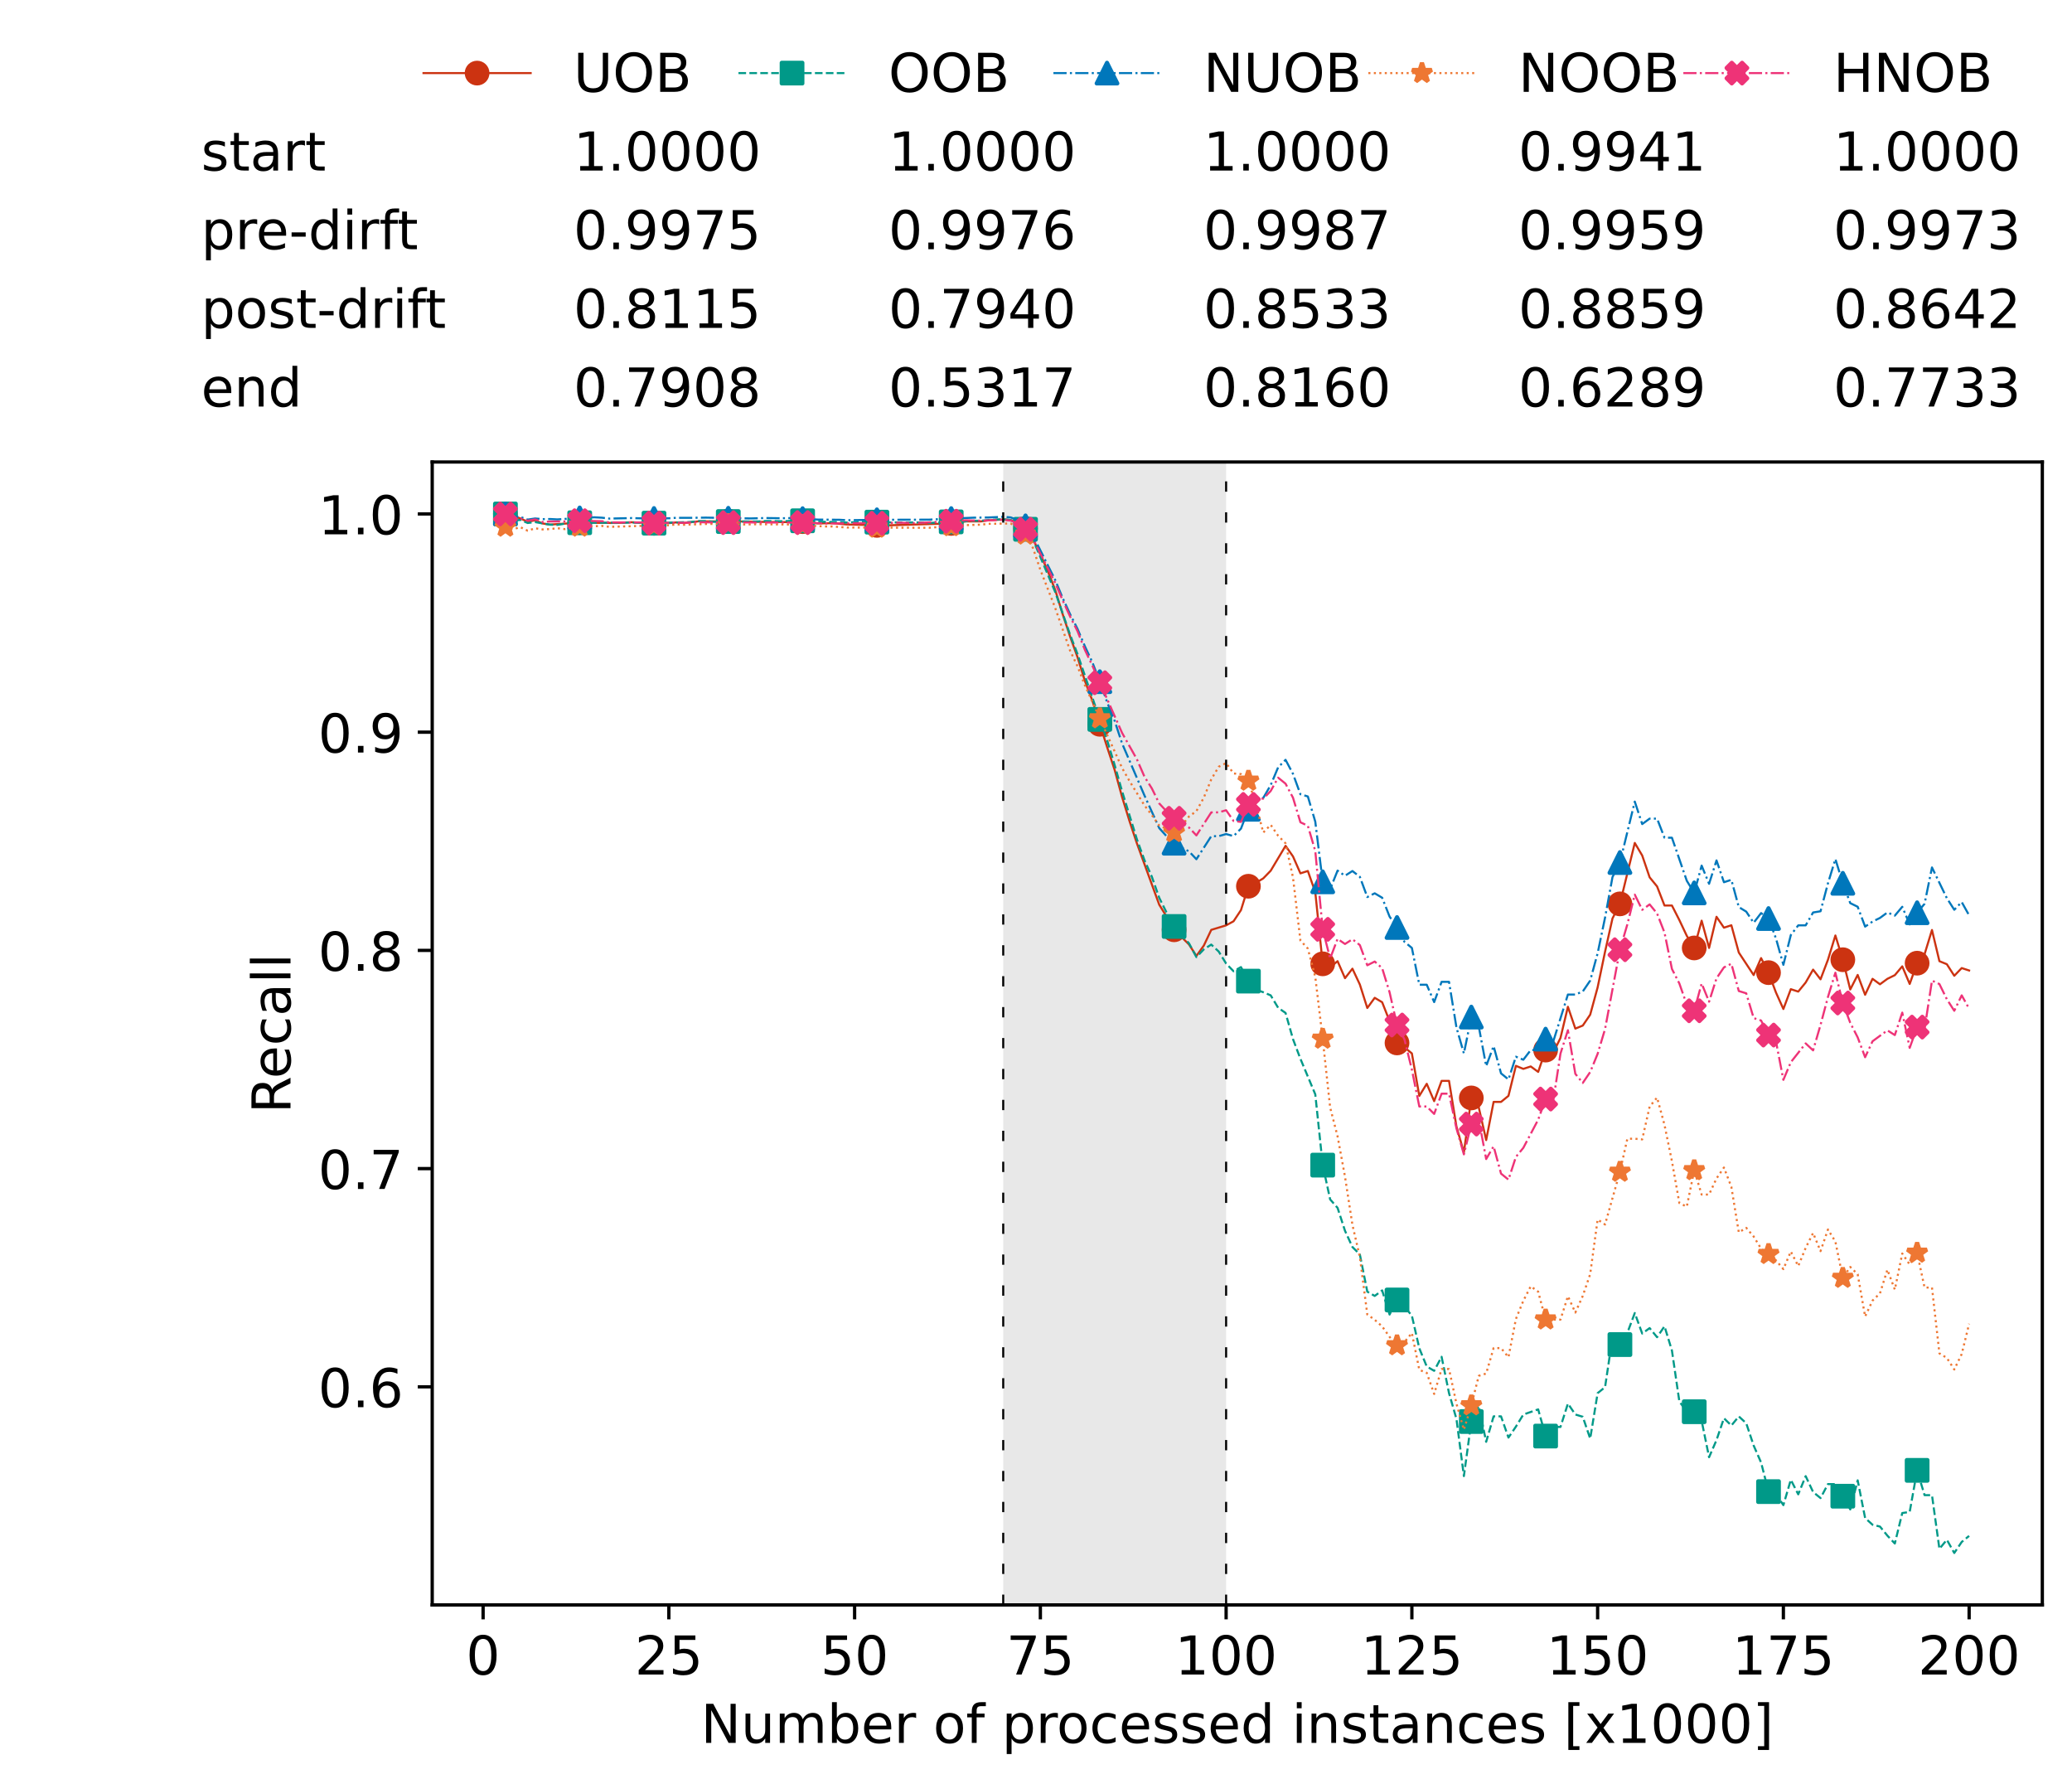 <?xml version="1.0" encoding="utf-8" standalone="no"?>
<!DOCTYPE svg PUBLIC "-//W3C//DTD SVG 1.1//EN"
  "http://www.w3.org/Graphics/SVG/1.1/DTD/svg11.dtd">
<!-- Created with matplotlib (https://matplotlib.org/) -->
<svg height="432.615pt" version="1.1" viewBox="0 0 502.65 432.615" width="502.65pt" xmlns="http://www.w3.org/2000/svg" xmlns:xlink="http://www.w3.org/1999/xlink">
 <defs>
  <style type="text/css">*{stroke-linecap:butt;stroke-linejoin:round;}</style>
 </defs>
 <g id="figure_1">
  <g id="patch_1">
   <path d="M 0 432.615 
L 502.65 432.615 
L 502.65 0 
L 0 0 
z
" style="fill:#ffffff;"/>
  </g>
  <g id="axes_1">
   <g id="patch_2">
    <path d="M 104.85 389.252 
L 495.45 389.252 
L 495.45 112.052 
L 104.85 112.052 
z
" style="fill:#ffffff;"/>
   </g>
   <g id="patch_3">
    <path clip-path="url(#p341f11dff6)" d="M 297.446 389.252 
L 297.446 112.052 
L 243.372 112.052 
L 243.372 389.252 
z
" style="fill:#d3d3d3;opacity:0.5;"/>
   </g>
   <g id="matplotlib.axis_1">
    <g id="xtick_1">
     <g id="line2d_1">
      <defs>
       <path d="M 0 0 
L 0 3.5 
" id="m6434a07d77" style="stroke:#000000;stroke-width:0.8;"/>
      </defs>
      <g>
       <use style="stroke:#000000;stroke-width:0.8;" x="117.197" xlink:href="#m6434a07d77" y="389.252"/>
      </g>
     </g>
     <g id="text_1">
      <!-- 0 -->
      <g transform="translate(113.061 406.13)scale(0.13 -0.13)">
       <defs>
        <path d="M 31.781 66.406 
Q 24.172 66.406 20.328 58.906 
Q 16.5 51.422 16.5 36.375 
Q 16.5 21.391 20.328 13.891 
Q 24.172 6.391 31.781 6.391 
Q 39.453 6.391 43.281 13.891 
Q 47.125 21.391 47.125 36.375 
Q 47.125 51.422 43.281 58.906 
Q 39.453 66.406 31.781 66.406 
z
M 31.781 74.219 
Q 44.047 74.219 50.516 64.516 
Q 56.984 54.828 56.984 36.375 
Q 56.984 17.969 50.516 8.266 
Q 44.047 -1.422 31.781 -1.422 
Q 19.531 -1.422 13.062 8.266 
Q 6.594 17.969 6.594 36.375 
Q 6.594 54.828 13.062 64.516 
Q 19.531 74.219 31.781 74.219 
z
" id="DejaVuSans-48"/>
       </defs>
       <use xlink:href="#DejaVuSans-48"/>
      </g>
     </g>
    </g>
    <g id="xtick_2">
     <g id="line2d_2">
      <g>
       <use style="stroke:#000000;stroke-width:0.8;" x="162.259" xlink:href="#m6434a07d77" y="389.252"/>
      </g>
     </g>
     <g id="text_2">
      <!-- 25 -->
      <g transform="translate(153.988 406.13)scale(0.13 -0.13)">
       <defs>
        <path d="M 19.188 8.297 
L 53.609 8.297 
L 53.609 0 
L 7.328 0 
L 7.328 8.297 
Q 12.938 14.109 22.625 23.891 
Q 32.328 33.688 34.812 36.531 
Q 39.547 41.844 41.422 45.531 
Q 43.312 49.219 43.312 52.781 
Q 43.312 58.594 39.234 62.25 
Q 35.156 65.922 28.609 65.922 
Q 23.969 65.922 18.812 64.312 
Q 13.672 62.703 7.812 59.422 
L 7.812 69.391 
Q 13.766 71.781 18.938 73 
Q 24.125 74.219 28.422 74.219 
Q 39.75 74.219 46.484 68.547 
Q 53.219 62.891 53.219 53.422 
Q 53.219 48.922 51.531 44.891 
Q 49.859 40.875 45.406 35.406 
Q 44.188 33.984 37.641 27.219 
Q 31.109 20.453 19.188 8.297 
z
" id="DejaVuSans-50"/>
        <path d="M 10.797 72.906 
L 49.516 72.906 
L 49.516 64.594 
L 19.828 64.594 
L 19.828 46.734 
Q 21.969 47.469 24.109 47.828 
Q 26.266 48.188 28.422 48.188 
Q 40.625 48.188 47.75 41.5 
Q 54.891 34.812 54.891 23.391 
Q 54.891 11.625 47.562 5.094 
Q 40.234 -1.422 26.906 -1.422 
Q 22.312 -1.422 17.547 -0.641 
Q 12.797 0.141 7.719 1.703 
L 7.719 11.625 
Q 12.109 9.234 16.797 8.062 
Q 21.484 6.891 26.703 6.891 
Q 35.156 6.891 40.078 11.328 
Q 45.016 15.766 45.016 23.391 
Q 45.016 31 40.078 35.438 
Q 35.156 39.891 26.703 39.891 
Q 22.75 39.891 18.812 39.016 
Q 14.891 38.141 10.797 36.281 
z
" id="DejaVuSans-53"/>
       </defs>
       <use xlink:href="#DejaVuSans-50"/>
       <use x="63.623" xlink:href="#DejaVuSans-53"/>
      </g>
     </g>
    </g>
    <g id="xtick_3">
     <g id="line2d_3">
      <g>
       <use style="stroke:#000000;stroke-width:0.8;" x="207.322" xlink:href="#m6434a07d77" y="389.252"/>
      </g>
     </g>
     <g id="text_3">
      <!-- 50 -->
      <g transform="translate(199.05 406.13)scale(0.13 -0.13)">
       <use xlink:href="#DejaVuSans-53"/>
       <use x="63.623" xlink:href="#DejaVuSans-48"/>
      </g>
     </g>
    </g>
    <g id="xtick_4">
     <g id="line2d_4">
      <g>
       <use style="stroke:#000000;stroke-width:0.8;" x="252.384" xlink:href="#m6434a07d77" y="389.252"/>
      </g>
     </g>
     <g id="text_4">
      <!-- 75 -->
      <g transform="translate(244.113 406.13)scale(0.13 -0.13)">
       <defs>
        <path d="M 8.203 72.906 
L 55.078 72.906 
L 55.078 68.703 
L 28.609 0 
L 18.312 0 
L 43.219 64.594 
L 8.203 64.594 
z
" id="DejaVuSans-55"/>
       </defs>
       <use xlink:href="#DejaVuSans-55"/>
       <use x="63.623" xlink:href="#DejaVuSans-53"/>
      </g>
     </g>
    </g>
    <g id="xtick_5">
     <g id="line2d_5">
      <g>
       <use style="stroke:#000000;stroke-width:0.8;" x="297.446" xlink:href="#m6434a07d77" y="389.252"/>
      </g>
     </g>
     <g id="text_5">
      <!-- 100 -->
      <g transform="translate(285.039 406.13)scale(0.13 -0.13)">
       <defs>
        <path d="M 12.406 8.297 
L 28.516 8.297 
L 28.516 63.922 
L 10.984 60.406 
L 10.984 69.391 
L 28.422 72.906 
L 38.281 72.906 
L 38.281 8.297 
L 54.391 8.297 
L 54.391 0 
L 12.406 0 
z
" id="DejaVuSans-49"/>
       </defs>
       <use xlink:href="#DejaVuSans-49"/>
       <use x="63.623" xlink:href="#DejaVuSans-48"/>
       <use x="127.246" xlink:href="#DejaVuSans-48"/>
      </g>
     </g>
    </g>
    <g id="xtick_6">
     <g id="line2d_6">
      <g>
       <use style="stroke:#000000;stroke-width:0.8;" x="342.509" xlink:href="#m6434a07d77" y="389.252"/>
      </g>
     </g>
     <g id="text_6">
      <!-- 125 -->
      <g transform="translate(330.102 406.13)scale(0.13 -0.13)">
       <use xlink:href="#DejaVuSans-49"/>
       <use x="63.623" xlink:href="#DejaVuSans-50"/>
       <use x="127.246" xlink:href="#DejaVuSans-53"/>
      </g>
     </g>
    </g>
    <g id="xtick_7">
     <g id="line2d_7">
      <g>
       <use style="stroke:#000000;stroke-width:0.8;" x="387.571" xlink:href="#m6434a07d77" y="389.252"/>
      </g>
     </g>
     <g id="text_7">
      <!-- 150 -->
      <g transform="translate(375.164 406.13)scale(0.13 -0.13)">
       <use xlink:href="#DejaVuSans-49"/>
       <use x="63.623" xlink:href="#DejaVuSans-53"/>
       <use x="127.246" xlink:href="#DejaVuSans-48"/>
      </g>
     </g>
    </g>
    <g id="xtick_8">
     <g id="line2d_8">
      <g>
       <use style="stroke:#000000;stroke-width:0.8;" x="432.633" xlink:href="#m6434a07d77" y="389.252"/>
      </g>
     </g>
     <g id="text_8">
      <!-- 175 -->
      <g transform="translate(420.226 406.13)scale(0.13 -0.13)">
       <use xlink:href="#DejaVuSans-49"/>
       <use x="63.623" xlink:href="#DejaVuSans-55"/>
       <use x="127.246" xlink:href="#DejaVuSans-53"/>
      </g>
     </g>
    </g>
    <g id="xtick_9">
     <g id="line2d_9">
      <g>
       <use style="stroke:#000000;stroke-width:0.8;" x="477.695" xlink:href="#m6434a07d77" y="389.252"/>
      </g>
     </g>
     <g id="text_9">
      <!-- 200 -->
      <g transform="translate(465.289 406.13)scale(0.13 -0.13)">
       <use xlink:href="#DejaVuSans-50"/>
       <use x="63.623" xlink:href="#DejaVuSans-48"/>
       <use x="127.246" xlink:href="#DejaVuSans-48"/>
      </g>
     </g>
    </g>
    <g id="text_10">
     <!-- Number of processed instances [x1000] -->
     <g transform="translate(170.025 422.711)scale(0.13 -0.13)">
      <defs>
       <path d="M 9.812 72.906 
L 23.094 72.906 
L 55.422 11.922 
L 55.422 72.906 
L 64.984 72.906 
L 64.984 0 
L 51.703 0 
L 19.391 60.984 
L 19.391 0 
L 9.812 0 
z
" id="DejaVuSans-78"/>
       <path d="M 8.5 21.578 
L 8.5 54.688 
L 17.484 54.688 
L 17.484 21.922 
Q 17.484 14.156 20.5 10.266 
Q 23.531 6.391 29.594 6.391 
Q 36.859 6.391 41.078 11.031 
Q 45.312 15.672 45.312 23.688 
L 45.312 54.688 
L 54.297 54.688 
L 54.297 0 
L 45.312 0 
L 45.312 8.406 
Q 42.047 3.422 37.719 1 
Q 33.406 -1.422 27.688 -1.422 
Q 18.266 -1.422 13.375 4.438 
Q 8.5 10.297 8.5 21.578 
z
M 31.109 56 
z
" id="DejaVuSans-117"/>
       <path d="M 52 44.188 
Q 55.375 50.25 60.062 53.125 
Q 64.75 56 71.094 56 
Q 79.641 56 84.281 50.016 
Q 88.922 44.047 88.922 33.016 
L 88.922 0 
L 79.891 0 
L 79.891 32.719 
Q 79.891 40.578 77.094 44.375 
Q 74.312 48.188 68.609 48.188 
Q 61.625 48.188 57.562 43.547 
Q 53.516 38.922 53.516 30.906 
L 53.516 0 
L 44.484 0 
L 44.484 32.719 
Q 44.484 40.625 41.703 44.406 
Q 38.922 48.188 33.109 48.188 
Q 26.219 48.188 22.156 43.531 
Q 18.109 38.875 18.109 30.906 
L 18.109 0 
L 9.078 0 
L 9.078 54.688 
L 18.109 54.688 
L 18.109 46.188 
Q 21.188 51.219 25.484 53.609 
Q 29.781 56 35.688 56 
Q 41.656 56 45.828 52.969 
Q 50 49.953 52 44.188 
z
" id="DejaVuSans-109"/>
       <path d="M 48.688 27.297 
Q 48.688 37.203 44.609 42.844 
Q 40.531 48.484 33.406 48.484 
Q 26.266 48.484 22.188 42.844 
Q 18.109 37.203 18.109 27.297 
Q 18.109 17.391 22.188 11.75 
Q 26.266 6.109 33.406 6.109 
Q 40.531 6.109 44.609 11.75 
Q 48.688 17.391 48.688 27.297 
z
M 18.109 46.391 
Q 20.953 51.266 25.266 53.625 
Q 29.594 56 35.594 56 
Q 45.562 56 51.781 48.094 
Q 58.016 40.188 58.016 27.297 
Q 58.016 14.406 51.781 6.484 
Q 45.562 -1.422 35.594 -1.422 
Q 29.594 -1.422 25.266 0.953 
Q 20.953 3.328 18.109 8.203 
L 18.109 0 
L 9.078 0 
L 9.078 75.984 
L 18.109 75.984 
z
" id="DejaVuSans-98"/>
       <path d="M 56.203 29.594 
L 56.203 25.203 
L 14.891 25.203 
Q 15.484 15.922 20.484 11.062 
Q 25.484 6.203 34.422 6.203 
Q 39.594 6.203 44.453 7.469 
Q 49.312 8.734 54.109 11.281 
L 54.109 2.781 
Q 49.266 0.734 44.188 -0.344 
Q 39.109 -1.422 33.891 -1.422 
Q 20.797 -1.422 13.156 6.188 
Q 5.516 13.812 5.516 26.812 
Q 5.516 40.234 12.766 48.109 
Q 20.016 56 32.328 56 
Q 43.359 56 49.781 48.891 
Q 56.203 41.797 56.203 29.594 
z
M 47.219 32.234 
Q 47.125 39.594 43.094 43.984 
Q 39.062 48.391 32.422 48.391 
Q 24.906 48.391 20.391 44.141 
Q 15.875 39.891 15.188 32.172 
z
" id="DejaVuSans-101"/>
       <path d="M 41.109 46.297 
Q 39.594 47.172 37.812 47.578 
Q 36.031 48 33.891 48 
Q 26.266 48 22.188 43.047 
Q 18.109 38.094 18.109 28.812 
L 18.109 0 
L 9.078 0 
L 9.078 54.688 
L 18.109 54.688 
L 18.109 46.188 
Q 20.953 51.172 25.484 53.578 
Q 30.031 56 36.531 56 
Q 37.453 56 38.578 55.875 
Q 39.703 55.766 41.062 55.516 
z
" id="DejaVuSans-114"/>
       <path id="DejaVuSans-32"/>
       <path d="M 30.609 48.391 
Q 23.391 48.391 19.188 42.75 
Q 14.984 37.109 14.984 27.297 
Q 14.984 17.484 19.156 11.844 
Q 23.344 6.203 30.609 6.203 
Q 37.797 6.203 41.984 11.859 
Q 46.188 17.531 46.188 27.297 
Q 46.188 37.016 41.984 42.703 
Q 37.797 48.391 30.609 48.391 
z
M 30.609 56 
Q 42.328 56 49.016 48.375 
Q 55.719 40.766 55.719 27.297 
Q 55.719 13.875 49.016 6.219 
Q 42.328 -1.422 30.609 -1.422 
Q 18.844 -1.422 12.172 6.219 
Q 5.516 13.875 5.516 27.297 
Q 5.516 40.766 12.172 48.375 
Q 18.844 56 30.609 56 
z
" id="DejaVuSans-111"/>
       <path d="M 37.109 75.984 
L 37.109 68.5 
L 28.516 68.5 
Q 23.688 68.5 21.797 66.547 
Q 19.922 64.594 19.922 59.516 
L 19.922 54.688 
L 34.719 54.688 
L 34.719 47.703 
L 19.922 47.703 
L 19.922 0 
L 10.891 0 
L 10.891 47.703 
L 2.297 47.703 
L 2.297 54.688 
L 10.891 54.688 
L 10.891 58.5 
Q 10.891 67.625 15.141 71.797 
Q 19.391 75.984 28.609 75.984 
z
" id="DejaVuSans-102"/>
       <path d="M 18.109 8.203 
L 18.109 -20.797 
L 9.078 -20.797 
L 9.078 54.688 
L 18.109 54.688 
L 18.109 46.391 
Q 20.953 51.266 25.266 53.625 
Q 29.594 56 35.594 56 
Q 45.562 56 51.781 48.094 
Q 58.016 40.188 58.016 27.297 
Q 58.016 14.406 51.781 6.484 
Q 45.562 -1.422 35.594 -1.422 
Q 29.594 -1.422 25.266 0.953 
Q 20.953 3.328 18.109 8.203 
z
M 48.688 27.297 
Q 48.688 37.203 44.609 42.844 
Q 40.531 48.484 33.406 48.484 
Q 26.266 48.484 22.188 42.844 
Q 18.109 37.203 18.109 27.297 
Q 18.109 17.391 22.188 11.75 
Q 26.266 6.109 33.406 6.109 
Q 40.531 6.109 44.609 11.75 
Q 48.688 17.391 48.688 27.297 
z
" id="DejaVuSans-112"/>
       <path d="M 48.781 52.594 
L 48.781 44.188 
Q 44.969 46.297 41.141 47.344 
Q 37.312 48.391 33.406 48.391 
Q 24.656 48.391 19.812 42.844 
Q 14.984 37.312 14.984 27.297 
Q 14.984 17.281 19.812 11.734 
Q 24.656 6.203 33.406 6.203 
Q 37.312 6.203 41.141 7.25 
Q 44.969 8.297 48.781 10.406 
L 48.781 2.094 
Q 45.016 0.344 40.984 -0.531 
Q 36.969 -1.422 32.422 -1.422 
Q 20.062 -1.422 12.781 6.344 
Q 5.516 14.109 5.516 27.297 
Q 5.516 40.672 12.859 48.328 
Q 20.219 56 33.016 56 
Q 37.156 56 41.109 55.141 
Q 45.062 54.297 48.781 52.594 
z
" id="DejaVuSans-99"/>
       <path d="M 44.281 53.078 
L 44.281 44.578 
Q 40.484 46.531 36.375 47.5 
Q 32.281 48.484 27.875 48.484 
Q 21.188 48.484 17.844 46.438 
Q 14.5 44.391 14.5 40.281 
Q 14.5 37.156 16.891 35.375 
Q 19.281 33.594 26.516 31.984 
L 29.594 31.297 
Q 39.156 29.25 43.188 25.516 
Q 47.219 21.781 47.219 15.094 
Q 47.219 7.469 41.188 3.016 
Q 35.156 -1.422 24.609 -1.422 
Q 20.219 -1.422 15.453 -0.562 
Q 10.688 0.297 5.422 2 
L 5.422 11.281 
Q 10.406 8.688 15.234 7.391 
Q 20.062 6.109 24.812 6.109 
Q 31.156 6.109 34.562 8.281 
Q 37.984 10.453 37.984 14.406 
Q 37.984 18.062 35.516 20.016 
Q 33.062 21.969 24.703 23.781 
L 21.578 24.516 
Q 13.234 26.266 9.516 29.906 
Q 5.812 33.547 5.812 39.891 
Q 5.812 47.609 11.281 51.797 
Q 16.75 56 26.812 56 
Q 31.781 56 36.172 55.266 
Q 40.578 54.547 44.281 53.078 
z
" id="DejaVuSans-115"/>
       <path d="M 45.406 46.391 
L 45.406 75.984 
L 54.391 75.984 
L 54.391 0 
L 45.406 0 
L 45.406 8.203 
Q 42.578 3.328 38.25 0.953 
Q 33.938 -1.422 27.875 -1.422 
Q 17.969 -1.422 11.734 6.484 
Q 5.516 14.406 5.516 27.297 
Q 5.516 40.188 11.734 48.094 
Q 17.969 56 27.875 56 
Q 33.938 56 38.25 53.625 
Q 42.578 51.266 45.406 46.391 
z
M 14.797 27.297 
Q 14.797 17.391 18.875 11.75 
Q 22.953 6.109 30.078 6.109 
Q 37.203 6.109 41.297 11.75 
Q 45.406 17.391 45.406 27.297 
Q 45.406 37.203 41.297 42.844 
Q 37.203 48.484 30.078 48.484 
Q 22.953 48.484 18.875 42.844 
Q 14.797 37.203 14.797 27.297 
z
" id="DejaVuSans-100"/>
       <path d="M 9.422 54.688 
L 18.406 54.688 
L 18.406 0 
L 9.422 0 
z
M 9.422 75.984 
L 18.406 75.984 
L 18.406 64.594 
L 9.422 64.594 
z
" id="DejaVuSans-105"/>
       <path d="M 54.891 33.016 
L 54.891 0 
L 45.906 0 
L 45.906 32.719 
Q 45.906 40.484 42.875 44.328 
Q 39.844 48.188 33.797 48.188 
Q 26.516 48.188 22.312 43.547 
Q 18.109 38.922 18.109 30.906 
L 18.109 0 
L 9.078 0 
L 9.078 54.688 
L 18.109 54.688 
L 18.109 46.188 
Q 21.344 51.125 25.703 53.562 
Q 30.078 56 35.797 56 
Q 45.219 56 50.047 50.172 
Q 54.891 44.344 54.891 33.016 
z
" id="DejaVuSans-110"/>
       <path d="M 18.312 70.219 
L 18.312 54.688 
L 36.812 54.688 
L 36.812 47.703 
L 18.312 47.703 
L 18.312 18.016 
Q 18.312 11.328 20.141 9.422 
Q 21.969 7.516 27.594 7.516 
L 36.812 7.516 
L 36.812 0 
L 27.594 0 
Q 17.188 0 13.234 3.875 
Q 9.281 7.766 9.281 18.016 
L 9.281 47.703 
L 2.688 47.703 
L 2.688 54.688 
L 9.281 54.688 
L 9.281 70.219 
z
" id="DejaVuSans-116"/>
       <path d="M 34.281 27.484 
Q 23.391 27.484 19.188 25 
Q 14.984 22.516 14.984 16.5 
Q 14.984 11.719 18.141 8.906 
Q 21.297 6.109 26.703 6.109 
Q 34.188 6.109 38.703 11.406 
Q 43.219 16.703 43.219 25.484 
L 43.219 27.484 
z
M 52.203 31.203 
L 52.203 0 
L 43.219 0 
L 43.219 8.297 
Q 40.141 3.328 35.547 0.953 
Q 30.953 -1.422 24.312 -1.422 
Q 15.922 -1.422 10.953 3.297 
Q 6 8.016 6 15.922 
Q 6 25.141 12.172 29.828 
Q 18.359 34.516 30.609 34.516 
L 43.219 34.516 
L 43.219 35.406 
Q 43.219 41.609 39.141 45 
Q 35.062 48.391 27.688 48.391 
Q 23 48.391 18.547 47.266 
Q 14.109 46.141 10.016 43.891 
L 10.016 52.203 
Q 14.938 54.109 19.578 55.047 
Q 24.219 56 28.609 56 
Q 40.484 56 46.344 49.844 
Q 52.203 43.703 52.203 31.203 
z
" id="DejaVuSans-97"/>
       <path d="M 8.594 75.984 
L 29.297 75.984 
L 29.297 69 
L 17.578 69 
L 17.578 -6.203 
L 29.297 -6.203 
L 29.297 -13.188 
L 8.594 -13.188 
z
" id="DejaVuSans-91"/>
       <path d="M 54.891 54.688 
L 35.109 28.078 
L 55.906 0 
L 45.312 0 
L 29.391 21.484 
L 13.484 0 
L 2.875 0 
L 24.125 28.609 
L 4.688 54.688 
L 15.281 54.688 
L 29.781 35.203 
L 44.281 54.688 
z
" id="DejaVuSans-120"/>
       <path d="M 30.422 75.984 
L 30.422 -13.188 
L 9.719 -13.188 
L 9.719 -6.203 
L 21.391 -6.203 
L 21.391 69 
L 9.719 69 
L 9.719 75.984 
z
" id="DejaVuSans-93"/>
      </defs>
      <use xlink:href="#DejaVuSans-78"/>
      <use x="74.805" xlink:href="#DejaVuSans-117"/>
      <use x="138.184" xlink:href="#DejaVuSans-109"/>
      <use x="235.596" xlink:href="#DejaVuSans-98"/>
      <use x="299.072" xlink:href="#DejaVuSans-101"/>
      <use x="360.596" xlink:href="#DejaVuSans-114"/>
      <use x="401.709" xlink:href="#DejaVuSans-32"/>
      <use x="433.496" xlink:href="#DejaVuSans-111"/>
      <use x="494.678" xlink:href="#DejaVuSans-102"/>
      <use x="529.883" xlink:href="#DejaVuSans-32"/>
      <use x="561.67" xlink:href="#DejaVuSans-112"/>
      <use x="625.146" xlink:href="#DejaVuSans-114"/>
      <use x="664.01" xlink:href="#DejaVuSans-111"/>
      <use x="725.191" xlink:href="#DejaVuSans-99"/>
      <use x="780.172" xlink:href="#DejaVuSans-101"/>
      <use x="841.695" xlink:href="#DejaVuSans-115"/>
      <use x="893.795" xlink:href="#DejaVuSans-115"/>
      <use x="945.895" xlink:href="#DejaVuSans-101"/>
      <use x="1007.418" xlink:href="#DejaVuSans-100"/>
      <use x="1070.895" xlink:href="#DejaVuSans-32"/>
      <use x="1102.682" xlink:href="#DejaVuSans-105"/>
      <use x="1130.465" xlink:href="#DejaVuSans-110"/>
      <use x="1193.844" xlink:href="#DejaVuSans-115"/>
      <use x="1245.943" xlink:href="#DejaVuSans-116"/>
      <use x="1285.152" xlink:href="#DejaVuSans-97"/>
      <use x="1346.432" xlink:href="#DejaVuSans-110"/>
      <use x="1409.811" xlink:href="#DejaVuSans-99"/>
      <use x="1464.791" xlink:href="#DejaVuSans-101"/>
      <use x="1526.314" xlink:href="#DejaVuSans-115"/>
      <use x="1578.414" xlink:href="#DejaVuSans-32"/>
      <use x="1610.201" xlink:href="#DejaVuSans-91"/>
      <use x="1649.215" xlink:href="#DejaVuSans-120"/>
      <use x="1708.395" xlink:href="#DejaVuSans-49"/>
      <use x="1772.018" xlink:href="#DejaVuSans-48"/>
      <use x="1835.641" xlink:href="#DejaVuSans-48"/>
      <use x="1899.264" xlink:href="#DejaVuSans-48"/>
      <use x="1962.887" xlink:href="#DejaVuSans-93"/>
     </g>
    </g>
   </g>
   <g id="matplotlib.axis_2">
    <g id="ytick_1">
     <g id="line2d_10">
      <defs>
       <path d="M 0 0 
L -3.5 0 
" id="m3558882326" style="stroke:#000000;stroke-width:0.8;"/>
      </defs>
      <g>
       <use style="stroke:#000000;stroke-width:0.8;" x="104.85" xlink:href="#m3558882326" y="336.352"/>
      </g>
     </g>
     <g id="text_11">
      <!-- 0.6 -->
      <g transform="translate(77.176 341.291)scale(0.13 -0.13)">
       <defs>
        <path d="M 10.688 12.406 
L 21 12.406 
L 21 0 
L 10.688 0 
z
" id="DejaVuSans-46"/>
        <path d="M 33.016 40.375 
Q 26.375 40.375 22.484 35.828 
Q 18.609 31.297 18.609 23.391 
Q 18.609 15.531 22.484 10.953 
Q 26.375 6.391 33.016 6.391 
Q 39.656 6.391 43.531 10.953 
Q 47.406 15.531 47.406 23.391 
Q 47.406 31.297 43.531 35.828 
Q 39.656 40.375 33.016 40.375 
z
M 52.594 71.297 
L 52.594 62.312 
Q 48.875 64.062 45.094 64.984 
Q 41.312 65.922 37.594 65.922 
Q 27.828 65.922 22.672 59.328 
Q 17.531 52.734 16.797 39.406 
Q 19.672 43.656 24.016 45.922 
Q 28.375 48.188 33.594 48.188 
Q 44.578 48.188 50.953 41.516 
Q 57.328 34.859 57.328 23.391 
Q 57.328 12.156 50.688 5.359 
Q 44.047 -1.422 33.016 -1.422 
Q 20.359 -1.422 13.672 8.266 
Q 6.984 17.969 6.984 36.375 
Q 6.984 53.656 15.188 63.938 
Q 23.391 74.219 37.203 74.219 
Q 40.922 74.219 44.703 73.484 
Q 48.484 72.75 52.594 71.297 
z
" id="DejaVuSans-54"/>
       </defs>
       <use xlink:href="#DejaVuSans-48"/>
       <use x="63.623" xlink:href="#DejaVuSans-46"/>
       <use x="95.41" xlink:href="#DejaVuSans-54"/>
      </g>
     </g>
    </g>
    <g id="ytick_2">
     <g id="line2d_11">
      <g>
       <use style="stroke:#000000;stroke-width:0.8;" x="104.85" xlink:href="#m3558882326" y="283.427"/>
      </g>
     </g>
     <g id="text_12">
      <!-- 0.7 -->
      <g transform="translate(77.176 288.366)scale(0.13 -0.13)">
       <use xlink:href="#DejaVuSans-48"/>
       <use x="63.623" xlink:href="#DejaVuSans-46"/>
       <use x="95.41" xlink:href="#DejaVuSans-55"/>
      </g>
     </g>
    </g>
    <g id="ytick_3">
     <g id="line2d_12">
      <g>
       <use style="stroke:#000000;stroke-width:0.8;" x="104.85" xlink:href="#m3558882326" y="230.502"/>
      </g>
     </g>
     <g id="text_13">
      <!-- 0.8 -->
      <g transform="translate(77.176 235.441)scale(0.13 -0.13)">
       <defs>
        <path d="M 31.781 34.625 
Q 24.75 34.625 20.719 30.859 
Q 16.703 27.094 16.703 20.516 
Q 16.703 13.922 20.719 10.156 
Q 24.75 6.391 31.781 6.391 
Q 38.812 6.391 42.859 10.172 
Q 46.922 13.969 46.922 20.516 
Q 46.922 27.094 42.891 30.859 
Q 38.875 34.625 31.781 34.625 
z
M 21.922 38.812 
Q 15.578 40.375 12.031 44.719 
Q 8.5 49.078 8.5 55.328 
Q 8.5 64.062 14.719 69.141 
Q 20.953 74.219 31.781 74.219 
Q 42.672 74.219 48.875 69.141 
Q 55.078 64.062 55.078 55.328 
Q 55.078 49.078 51.531 44.719 
Q 48 40.375 41.703 38.812 
Q 48.828 37.156 52.797 32.312 
Q 56.781 27.484 56.781 20.516 
Q 56.781 9.906 50.312 4.234 
Q 43.844 -1.422 31.781 -1.422 
Q 19.734 -1.422 13.25 4.234 
Q 6.781 9.906 6.781 20.516 
Q 6.781 27.484 10.781 32.312 
Q 14.797 37.156 21.922 38.812 
z
M 18.312 54.391 
Q 18.312 48.734 21.844 45.562 
Q 25.391 42.391 31.781 42.391 
Q 38.141 42.391 41.719 45.562 
Q 45.312 48.734 45.312 54.391 
Q 45.312 60.062 41.719 63.234 
Q 38.141 66.406 31.781 66.406 
Q 25.391 66.406 21.844 63.234 
Q 18.312 60.062 18.312 54.391 
z
" id="DejaVuSans-56"/>
       </defs>
       <use xlink:href="#DejaVuSans-48"/>
       <use x="63.623" xlink:href="#DejaVuSans-46"/>
       <use x="95.41" xlink:href="#DejaVuSans-56"/>
      </g>
     </g>
    </g>
    <g id="ytick_4">
     <g id="line2d_13">
      <g>
       <use style="stroke:#000000;stroke-width:0.8;" x="104.85" xlink:href="#m3558882326" y="177.577"/>
      </g>
     </g>
     <g id="text_14">
      <!-- 0.9 -->
      <g transform="translate(77.176 182.516)scale(0.13 -0.13)">
       <defs>
        <path d="M 10.984 1.516 
L 10.984 10.5 
Q 14.703 8.734 18.5 7.812 
Q 22.312 6.891 25.984 6.891 
Q 35.75 6.891 40.891 13.453 
Q 46.047 20.016 46.781 33.406 
Q 43.953 29.203 39.594 26.953 
Q 35.25 24.703 29.984 24.703 
Q 19.047 24.703 12.672 31.312 
Q 6.297 37.938 6.297 49.422 
Q 6.297 60.641 12.938 67.422 
Q 19.578 74.219 30.609 74.219 
Q 43.266 74.219 49.922 64.516 
Q 56.594 54.828 56.594 36.375 
Q 56.594 19.141 48.406 8.859 
Q 40.234 -1.422 26.422 -1.422 
Q 22.703 -1.422 18.891 -0.688 
Q 15.094 0.047 10.984 1.516 
z
M 30.609 32.422 
Q 37.25 32.422 41.125 36.953 
Q 45.016 41.5 45.016 49.422 
Q 45.016 57.281 41.125 61.844 
Q 37.25 66.406 30.609 66.406 
Q 23.969 66.406 20.094 61.844 
Q 16.219 57.281 16.219 49.422 
Q 16.219 41.5 20.094 36.953 
Q 23.969 32.422 30.609 32.422 
z
" id="DejaVuSans-57"/>
       </defs>
       <use xlink:href="#DejaVuSans-48"/>
       <use x="63.623" xlink:href="#DejaVuSans-46"/>
       <use x="95.41" xlink:href="#DejaVuSans-57"/>
      </g>
     </g>
    </g>
    <g id="ytick_5">
     <g id="line2d_14">
      <g>
       <use style="stroke:#000000;stroke-width:0.8;" x="104.85" xlink:href="#m3558882326" y="124.652"/>
      </g>
     </g>
     <g id="text_15">
      <!-- 1.0 -->
      <g transform="translate(77.176 129.591)scale(0.13 -0.13)">
       <use xlink:href="#DejaVuSans-49"/>
       <use x="63.623" xlink:href="#DejaVuSans-46"/>
       <use x="95.41" xlink:href="#DejaVuSans-48"/>
      </g>
     </g>
    </g>
    <g id="text_16">
     <!-- Recall -->
     <g transform="translate(70.472 270.044)rotate(-90)scale(0.13 -0.13)">
      <defs>
       <path d="M 44.391 34.188 
Q 47.562 33.109 50.562 29.594 
Q 53.562 26.078 56.594 19.922 
L 66.609 0 
L 56 0 
L 46.688 18.703 
Q 43.062 26.031 39.672 28.422 
Q 36.281 30.812 30.422 30.812 
L 19.672 30.812 
L 19.672 0 
L 9.812 0 
L 9.812 72.906 
L 32.078 72.906 
Q 44.578 72.906 50.734 67.672 
Q 56.891 62.453 56.891 51.906 
Q 56.891 45.016 53.688 40.469 
Q 50.484 35.938 44.391 34.188 
z
M 19.672 64.797 
L 19.672 38.922 
L 32.078 38.922 
Q 39.203 38.922 42.844 42.219 
Q 46.484 45.516 46.484 51.906 
Q 46.484 58.297 42.844 61.547 
Q 39.203 64.797 32.078 64.797 
z
" id="DejaVuSans-82"/>
       <path d="M 9.422 75.984 
L 18.406 75.984 
L 18.406 0 
L 9.422 0 
z
" id="DejaVuSans-108"/>
      </defs>
      <use xlink:href="#DejaVuSans-82"/>
      <use x="64.982" xlink:href="#DejaVuSans-101"/>
      <use x="126.506" xlink:href="#DejaVuSans-99"/>
      <use x="181.486" xlink:href="#DejaVuSans-97"/>
      <use x="242.766" xlink:href="#DejaVuSans-108"/>
      <use x="270.549" xlink:href="#DejaVuSans-108"/>
     </g>
    </g>
   </g>
   <g id="line2d_15"/>
   <g id="line2d_16"/>
   <g id="line2d_17"/>
   <g id="line2d_18"/>
   <g id="line2d_19"/>
   <g id="line2d_20">
    <path clip-path="url(#p341f11dff6)" d="M 122.605 124.652 
L 126.21 125.713 
L 128.012 126.562 
L 129.815 126.18 
L 131.617 126.955 
L 133.419 127.227 
L 137.024 126.997 
L 140.629 126.772 
L 149.642 126.84 
L 153.247 126.656 
L 158.654 126.926 
L 162.259 126.871 
L 164.062 126.701 
L 165.864 126.857 
L 169.469 126.443 
L 173.074 126.446 
L 180.284 126.47 
L 183.889 126.563 
L 196.507 126.67 
L 198.309 126.941 
L 201.914 126.89 
L 205.519 127.205 
L 214.532 127.431 
L 230.754 126.948 
L 234.359 126.462 
L 237.964 126.461 
L 239.767 126.202 
L 243.372 125.986 
L 245.174 126.125 
L 246.976 126.745 
L 248.779 128.197 
L 250.581 130.764 
L 252.384 134.438 
L 254.186 138.488 
L 255.989 143.1 
L 257.791 148.942 
L 259.594 154.383 
L 261.396 159.384 
L 263.199 165.182 
L 265.001 169.934 
L 268.606 181.285 
L 270.409 186.745 
L 272.211 193.309 
L 274.014 199.173 
L 275.816 204.585 
L 281.224 219.431 
L 283.026 222.331 
L 284.829 225.505 
L 288.434 229.054 
L 290.236 231.851 
L 292.039 229.329 
L 293.841 225.522 
L 297.446 224.427 
L 299.249 223.44 
L 301.051 220.724 
L 302.854 214.944 
L 304.656 214.133 
L 306.459 213.035 
L 308.261 211.178 
L 311.866 205.141 
L 313.669 207.714 
L 315.471 211.816 
L 317.274 211.24 
L 319.076 216.391 
L 320.879 233.761 
L 322.681 234.604 
L 324.484 233.118 
L 326.286 237.241 
L 328.089 234.94 
L 329.891 238.785 
L 331.694 244.469 
L 333.496 242.005 
L 335.299 243.074 
L 337.101 247.654 
L 338.904 252.946 
L 340.706 254.015 
L 342.509 255.486 
L 344.311 265.796 
L 346.114 262.855 
L 347.916 267.065 
L 349.719 262.151 
L 351.521 262.151 
L 353.324 273.217 
L 355.126 279.518 
L 356.928 266.286 
L 358.731 268.555 
L 360.533 276.512 
L 362.336 267.25 
L 364.138 267.25 
L 365.941 265.78 
L 367.743 258.503 
L 369.546 259.238 
L 371.348 258.65 
L 373.151 259.973 
L 374.953 254.68 
L 376.756 255.415 
L 378.558 251.74 
L 380.361 244.179 
L 382.163 249.472 
L 383.966 248.737 
L 385.768 246.09 
L 387.571 239.475 
L 389.373 230.814 
L 391.176 222.75 
L 392.978 219.221 
L 396.583 204.443 
L 398.386 207.491 
L 400.188 212.783 
L 401.991 214.988 
L 403.793 219.619 
L 405.596 219.619 
L 407.398 223.148 
L 409.201 226.97 
L 411.003 229.91 
L 412.806 223.295 
L 414.608 229.91 
L 416.411 222.35 
L 418.213 224.996 
L 420.016 224.408 
L 421.818 231.023 
L 425.423 236.486 
L 427.226 232.37 
L 429.028 235.898 
L 430.831 240.71 
L 432.633 244.719 
L 434.436 239.908 
L 436.238 240.496 
L 438.041 238.291 
L 439.843 235.163 
L 441.646 237.515 
L 443.448 232.766 
L 445.251 226.885 
L 447.053 232.766 
L 448.856 239.983 
L 450.658 236.454 
L 452.461 241.266 
L 454.263 237.398 
L 456.066 238.721 
L 457.868 237.398 
L 459.671 236.508 
L 461.473 234.367 
L 463.276 238.644 
L 465.078 233.604 
L 466.881 231.438 
L 468.683 225.558 
L 470.485 233.119 
L 472.288 233.854 
L 474.09 236.66 
L 475.893 234.789 
L 477.695 235.377 
L 477.695 235.377 
" style="fill:none;stroke:#cc3311;stroke-linecap:square;stroke-width:0.5;"/>
    <defs>
     <path d="M 0 2.5 
C 0.663 2.5 1.299 2.237 1.768 1.768 
C 2.237 1.299 2.5 0.663 2.5 0 
C 2.5 -0.663 2.237 -1.299 1.768 -1.768 
C 1.299 -2.237 0.663 -2.5 0 -2.5 
C -0.663 -2.5 -1.299 -2.237 -1.768 -1.768 
C -2.237 -1.299 -2.5 -0.663 -2.5 0 
C -2.5 0.663 -2.237 1.299 -1.768 1.768 
C -1.299 2.237 -0.663 2.5 0 2.5 
z
" id="mf5798692c7" style="stroke:#cc3311;"/>
    </defs>
    <g clip-path="url(#p341f11dff6)">
     <use style="fill:#cc3311;stroke:#cc3311;" x="122.605" xlink:href="#mf5798692c7" y="124.652"/>
     <use style="fill:#cc3311;stroke:#cc3311;" x="140.629" xlink:href="#mf5798692c7" y="126.772"/>
     <use style="fill:#cc3311;stroke:#cc3311;" x="158.654" xlink:href="#mf5798692c7" y="126.926"/>
     <use style="fill:#cc3311;stroke:#cc3311;" x="176.679" xlink:href="#mf5798692c7" y="126.387"/>
     <use style="fill:#cc3311;stroke:#cc3311;" x="194.704" xlink:href="#mf5798692c7" y="126.51"/>
     <use style="fill:#cc3311;stroke:#cc3311;" x="212.729" xlink:href="#mf5798692c7" y="127.419"/>
     <use style="fill:#cc3311;stroke:#cc3311;" x="230.754" xlink:href="#mf5798692c7" y="126.948"/>
     <use style="fill:#cc3311;stroke:#cc3311;" x="248.779" xlink:href="#mf5798692c7" y="128.197"/>
     <use style="fill:#cc3311;stroke:#cc3311;" x="266.804" xlink:href="#mf5798692c7" y="175.663"/>
     <use style="fill:#cc3311;stroke:#cc3311;" x="284.829" xlink:href="#mf5798692c7" y="225.505"/>
     <use style="fill:#cc3311;stroke:#cc3311;" x="302.854" xlink:href="#mf5798692c7" y="214.944"/>
     <use style="fill:#cc3311;stroke:#cc3311;" x="320.879" xlink:href="#mf5798692c7" y="233.761"/>
     <use style="fill:#cc3311;stroke:#cc3311;" x="338.904" xlink:href="#mf5798692c7" y="252.946"/>
     <use style="fill:#cc3311;stroke:#cc3311;" x="356.928" xlink:href="#mf5798692c7" y="266.286"/>
     <use style="fill:#cc3311;stroke:#cc3311;" x="374.953" xlink:href="#mf5798692c7" y="254.68"/>
     <use style="fill:#cc3311;stroke:#cc3311;" x="392.978" xlink:href="#mf5798692c7" y="219.221"/>
     <use style="fill:#cc3311;stroke:#cc3311;" x="411.003" xlink:href="#mf5798692c7" y="229.91"/>
     <use style="fill:#cc3311;stroke:#cc3311;" x="429.028" xlink:href="#mf5798692c7" y="235.898"/>
     <use style="fill:#cc3311;stroke:#cc3311;" x="447.053" xlink:href="#mf5798692c7" y="232.766"/>
     <use style="fill:#cc3311;stroke:#cc3311;" x="465.078" xlink:href="#mf5798692c7" y="233.604"/>
    </g>
   </g>
   <g id="line2d_21"/>
   <g id="line2d_22"/>
   <g id="line2d_23"/>
   <g id="line2d_24"/>
   <g id="line2d_25">
    <path clip-path="url(#p341f11dff6)" d="M 122.605 124.652 
L 124.407 126.289 
L 126.21 126.092 
L 128.012 126.846 
L 129.815 126.627 
L 133.419 127.252 
L 135.222 127.303 
L 137.024 127.008 
L 140.629 126.782 
L 151.444 126.78 
L 153.247 126.721 
L 155.049 126.826 
L 156.852 126.77 
L 158.654 126.878 
L 167.667 126.598 
L 169.469 126.387 
L 171.272 126.396 
L 173.074 126.552 
L 183.889 126.465 
L 185.692 126.362 
L 189.297 126.416 
L 192.902 126.314 
L 196.507 126.312 
L 198.309 126.527 
L 203.717 126.632 
L 205.519 126.74 
L 209.124 126.535 
L 212.729 126.634 
L 216.334 126.704 
L 219.939 126.719 
L 223.544 126.72 
L 225.347 126.835 
L 236.162 126.299 
L 237.964 126.3 
L 241.569 125.986 
L 243.372 125.932 
L 245.174 126.126 
L 246.976 126.801 
L 248.779 128.368 
L 250.581 130.875 
L 255.989 143.587 
L 259.594 153.938 
L 261.396 158.63 
L 266.804 174.481 
L 268.606 179.618 
L 270.409 185.57 
L 272.211 191.926 
L 275.816 203.591 
L 277.619 208.579 
L 279.421 212.624 
L 281.224 217.763 
L 283.026 221.38 
L 284.829 224.698 
L 286.631 226.946 
L 288.434 228.763 
L 290.236 232.131 
L 292.039 230.247 
L 293.841 229.094 
L 295.644 230.772 
L 297.446 233.695 
L 299.249 235.56 
L 301.051 234.552 
L 302.854 237.953 
L 304.656 240.033 
L 306.459 240.648 
L 308.261 241.406 
L 310.064 244.418 
L 311.866 245.671 
L 313.669 252.025 
L 315.471 256.8 
L 319.076 265.414 
L 320.879 282.58 
L 322.681 290.894 
L 324.484 292.95 
L 326.286 298.511 
L 328.089 302.442 
L 329.891 304.251 
L 331.694 313.268 
L 333.496 314.306 
L 335.299 312.969 
L 337.101 318.822 
L 338.904 315.293 
L 340.706 316.897 
L 342.509 319.102 
L 344.311 327.007 
L 346.114 331.417 
L 347.916 332.47 
L 349.719 329.067 
L 351.521 337.888 
L 353.324 344.143 
L 355.126 358.004 
L 356.928 344.773 
L 358.731 340.993 
L 360.533 349.69 
L 362.336 343.516 
L 364.138 343.516 
L 365.941 348.661 
L 367.743 346.015 
L 369.546 343.075 
L 373.151 341.825 
L 374.953 348.294 
L 376.756 346.088 
L 378.558 346.088 
L 380.361 340.418 
L 382.163 343.064 
L 383.966 343.615 
L 385.768 348.908 
L 387.571 337.882 
L 389.373 336.438 
L 391.176 324.341 
L 392.978 326.105 
L 394.781 323.27 
L 396.583 318.459 
L 398.386 323.43 
L 400.188 322.107 
L 401.991 324.313 
L 403.793 321.666 
L 405.596 327.547 
L 407.398 339.896 
L 409.201 342.395 
L 411.003 342.395 
L 412.806 344.601 
L 414.608 353.421 
L 416.411 349.263 
L 418.213 343.97 
L 420.016 345.735 
L 421.818 343.529 
L 423.621 345.183 
L 425.423 350.596 
L 427.226 354.713 
L 429.028 361.769 
L 430.831 362.371 
L 432.633 365.044 
L 434.436 358.896 
L 436.238 362.424 
L 438.041 358.014 
L 439.843 361.863 
L 441.646 363.333 
L 443.448 359.94 
L 445.251 359.94 
L 447.053 362.881 
L 448.856 366.088 
L 450.658 359.031 
L 452.461 368.173 
L 454.263 369.802 
L 456.066 370.243 
L 457.868 372.448 
L 459.671 374.356 
L 461.473 366.962 
L 463.276 366.695 
L 465.078 356.614 
L 466.881 362.628 
L 468.683 362.628 
L 470.485 375.649 
L 472.288 373.444 
L 474.09 376.652 
L 475.893 373.979 
L 477.695 372.509 
L 477.695 372.509 
" style="fill:none;stroke:#009988;stroke-dasharray:1.85,0.8;stroke-dashoffset:0;stroke-width:0.5;"/>
    <defs>
     <path d="M -2.5 2.5 
L 2.5 2.5 
L 2.5 -2.5 
L -2.5 -2.5 
z
" id="m040808c249" style="stroke:#009988;stroke-linejoin:miter;"/>
    </defs>
    <g clip-path="url(#p341f11dff6)">
     <use style="fill:#009988;stroke:#009988;stroke-linejoin:miter;" x="122.605" xlink:href="#m040808c249" y="124.652"/>
     <use style="fill:#009988;stroke:#009988;stroke-linejoin:miter;" x="140.629" xlink:href="#m040808c249" y="126.782"/>
     <use style="fill:#009988;stroke:#009988;stroke-linejoin:miter;" x="158.654" xlink:href="#m040808c249" y="126.878"/>
     <use style="fill:#009988;stroke:#009988;stroke-linejoin:miter;" x="176.679" xlink:href="#m040808c249" y="126.492"/>
     <use style="fill:#009988;stroke:#009988;stroke-linejoin:miter;" x="194.704" xlink:href="#m040808c249" y="126.31"/>
     <use style="fill:#009988;stroke:#009988;stroke-linejoin:miter;" x="212.729" xlink:href="#m040808c249" y="126.634"/>
     <use style="fill:#009988;stroke:#009988;stroke-linejoin:miter;" x="230.754" xlink:href="#m040808c249" y="126.576"/>
     <use style="fill:#009988;stroke:#009988;stroke-linejoin:miter;" x="248.779" xlink:href="#m040808c249" y="128.368"/>
     <use style="fill:#009988;stroke:#009988;stroke-linejoin:miter;" x="266.804" xlink:href="#m040808c249" y="174.481"/>
     <use style="fill:#009988;stroke:#009988;stroke-linejoin:miter;" x="284.829" xlink:href="#m040808c249" y="224.698"/>
     <use style="fill:#009988;stroke:#009988;stroke-linejoin:miter;" x="302.854" xlink:href="#m040808c249" y="237.953"/>
     <use style="fill:#009988;stroke:#009988;stroke-linejoin:miter;" x="320.879" xlink:href="#m040808c249" y="282.58"/>
     <use style="fill:#009988;stroke:#009988;stroke-linejoin:miter;" x="338.904" xlink:href="#m040808c249" y="315.293"/>
     <use style="fill:#009988;stroke:#009988;stroke-linejoin:miter;" x="356.928" xlink:href="#m040808c249" y="344.773"/>
     <use style="fill:#009988;stroke:#009988;stroke-linejoin:miter;" x="374.953" xlink:href="#m040808c249" y="348.294"/>
     <use style="fill:#009988;stroke:#009988;stroke-linejoin:miter;" x="392.978" xlink:href="#m040808c249" y="326.105"/>
     <use style="fill:#009988;stroke:#009988;stroke-linejoin:miter;" x="411.003" xlink:href="#m040808c249" y="342.395"/>
     <use style="fill:#009988;stroke:#009988;stroke-linejoin:miter;" x="429.028" xlink:href="#m040808c249" y="361.769"/>
     <use style="fill:#009988;stroke:#009988;stroke-linejoin:miter;" x="447.053" xlink:href="#m040808c249" y="362.881"/>
     <use style="fill:#009988;stroke:#009988;stroke-linejoin:miter;" x="465.078" xlink:href="#m040808c249" y="356.614"/>
    </g>
   </g>
   <g id="line2d_26"/>
   <g id="line2d_27"/>
   <g id="line2d_28"/>
   <g id="line2d_29"/>
   <g id="line2d_30">
    <path clip-path="url(#p341f11dff6)" d="M 122.605 124.652 
L 124.407 125.197 
L 126.21 125.364 
L 128.012 126.022 
L 129.815 125.748 
L 131.617 125.908 
L 133.419 125.879 
L 135.222 125.976 
L 140.629 125.615 
L 144.234 125.467 
L 146.037 125.561 
L 147.839 125.776 
L 153.247 125.648 
L 156.852 125.753 
L 162.259 125.699 
L 164.062 125.584 
L 167.667 125.586 
L 171.272 125.539 
L 182.087 125.741 
L 185.692 125.638 
L 189.297 125.692 
L 192.902 125.641 
L 198.309 126.012 
L 203.717 126.065 
L 205.519 126.173 
L 212.729 126.068 
L 225.347 126.034 
L 230.754 125.775 
L 236.162 125.554 
L 239.767 125.505 
L 243.372 125.343 
L 245.174 125.487 
L 246.976 126.152 
L 248.779 127.538 
L 250.581 129.862 
L 255.989 140.698 
L 257.791 145.028 
L 259.594 148.954 
L 261.396 152.524 
L 263.199 156.784 
L 265.001 160.635 
L 266.804 165.331 
L 268.606 170.372 
L 270.409 174.848 
L 272.211 180.318 
L 277.619 192.894 
L 281.224 200.85 
L 283.026 202.839 
L 284.829 204.506 
L 286.631 205.586 
L 288.434 206.476 
L 290.236 208.391 
L 293.841 202.804 
L 295.644 202.798 
L 297.446 202.285 
L 299.249 202.785 
L 301.051 200.97 
L 302.854 196.274 
L 304.656 193.639 
L 306.459 193.524 
L 308.261 190.408 
L 310.064 186.105 
L 311.866 184.287 
L 313.669 187.691 
L 315.471 192.635 
L 317.274 193.168 
L 319.076 199.285 
L 320.879 213.873 
L 322.681 215.653 
L 324.484 211.154 
L 326.286 212.401 
L 328.089 211.25 
L 329.891 212.664 
L 331.694 217.564 
L 333.496 216.656 
L 335.299 217.726 
L 337.101 222.306 
L 338.904 224.952 
L 340.706 228.427 
L 342.509 229.897 
L 344.311 238.832 
L 346.114 238.832 
L 347.916 243.042 
L 349.719 238.128 
L 351.521 238.128 
L 353.324 249.194 
L 355.126 255.495 
L 356.928 246.674 
L 358.731 248.942 
L 360.533 258.565 
L 362.336 253.713 
L 364.138 260.329 
L 365.941 261.799 
L 367.743 256.286 
L 369.546 257.021 
L 371.348 254.669 
L 373.151 254.669 
L 374.953 252.023 
L 376.756 252.758 
L 380.361 241.207 
L 382.163 241.207 
L 383.966 240.471 
L 385.768 237.825 
L 387.571 231.21 
L 389.373 222.549 
L 391.176 212.72 
L 392.978 209.192 
L 396.583 194.414 
L 398.386 199.867 
L 400.188 198.544 
L 401.991 198.544 
L 403.793 203.175 
L 405.596 203.175 
L 409.201 213.613 
L 411.003 216.553 
L 412.806 209.937 
L 414.608 214.348 
L 416.411 208.677 
L 418.213 213.97 
L 420.016 213.382 
L 421.818 219.997 
L 423.621 221.1 
L 425.423 223.806 
L 427.226 221.454 
L 429.028 222.777 
L 430.831 227.589 
L 432.633 234.004 
L 434.436 226.787 
L 436.238 224.434 
L 438.041 224.434 
L 439.843 221.307 
L 441.646 221.013 
L 443.448 214.228 
L 445.251 208.347 
L 447.053 214.228 
L 448.856 219.039 
L 450.658 219.921 
L 452.461 224.733 
L 454.263 223.511 
L 456.066 222.629 
L 457.868 221.306 
L 459.671 222.069 
L 461.473 219.929 
L 463.276 224.206 
L 465.078 221.371 
L 466.881 219.205 
L 468.683 210.385 
L 472.288 217.84 
L 474.09 220.647 
L 475.893 218.776 
L 477.695 222.01 
L 477.695 222.01 
" style="fill:none;stroke:#0077bb;stroke-dasharray:3.2,0.8,0.5,0.8;stroke-dashoffset:0;stroke-width:0.5;"/>
    <defs>
     <path d="M 0 -2.5 
L -2.5 2.5 
L 2.5 2.5 
z
" id="m4ecac99880" style="stroke:#0077bb;stroke-linejoin:miter;"/>
    </defs>
    <g clip-path="url(#p341f11dff6)">
     <use style="fill:#0077bb;stroke:#0077bb;stroke-linejoin:miter;" x="122.605" xlink:href="#m4ecac99880" y="124.652"/>
     <use style="fill:#0077bb;stroke:#0077bb;stroke-linejoin:miter;" x="140.629" xlink:href="#m4ecac99880" y="125.615"/>
     <use style="fill:#0077bb;stroke:#0077bb;stroke-linejoin:miter;" x="158.654" xlink:href="#m4ecac99880" y="125.753"/>
     <use style="fill:#0077bb;stroke:#0077bb;stroke-linejoin:miter;" x="176.679" xlink:href="#m4ecac99880" y="125.698"/>
     <use style="fill:#0077bb;stroke:#0077bb;stroke-linejoin:miter;" x="194.704" xlink:href="#m4ecac99880" y="125.797"/>
     <use style="fill:#0077bb;stroke:#0077bb;stroke-linejoin:miter;" x="212.729" xlink:href="#m4ecac99880" y="126.068"/>
     <use style="fill:#0077bb;stroke:#0077bb;stroke-linejoin:miter;" x="230.754" xlink:href="#m4ecac99880" y="125.775"/>
     <use style="fill:#0077bb;stroke:#0077bb;stroke-linejoin:miter;" x="248.779" xlink:href="#m4ecac99880" y="127.538"/>
     <use style="fill:#0077bb;stroke:#0077bb;stroke-linejoin:miter;" x="266.804" xlink:href="#m4ecac99880" y="165.331"/>
     <use style="fill:#0077bb;stroke:#0077bb;stroke-linejoin:miter;" x="284.829" xlink:href="#m4ecac99880" y="204.506"/>
     <use style="fill:#0077bb;stroke:#0077bb;stroke-linejoin:miter;" x="302.854" xlink:href="#m4ecac99880" y="196.274"/>
     <use style="fill:#0077bb;stroke:#0077bb;stroke-linejoin:miter;" x="320.879" xlink:href="#m4ecac99880" y="213.873"/>
     <use style="fill:#0077bb;stroke:#0077bb;stroke-linejoin:miter;" x="338.904" xlink:href="#m4ecac99880" y="224.952"/>
     <use style="fill:#0077bb;stroke:#0077bb;stroke-linejoin:miter;" x="356.928" xlink:href="#m4ecac99880" y="246.674"/>
     <use style="fill:#0077bb;stroke:#0077bb;stroke-linejoin:miter;" x="374.953" xlink:href="#m4ecac99880" y="252.023"/>
     <use style="fill:#0077bb;stroke:#0077bb;stroke-linejoin:miter;" x="392.978" xlink:href="#m4ecac99880" y="209.192"/>
     <use style="fill:#0077bb;stroke:#0077bb;stroke-linejoin:miter;" x="411.003" xlink:href="#m4ecac99880" y="216.553"/>
     <use style="fill:#0077bb;stroke:#0077bb;stroke-linejoin:miter;" x="429.028" xlink:href="#m4ecac99880" y="222.777"/>
     <use style="fill:#0077bb;stroke:#0077bb;stroke-linejoin:miter;" x="447.053" xlink:href="#m4ecac99880" y="214.228"/>
     <use style="fill:#0077bb;stroke:#0077bb;stroke-linejoin:miter;" x="465.078" xlink:href="#m4ecac99880" y="221.371"/>
    </g>
   </g>
   <g id="line2d_31"/>
   <g id="line2d_32"/>
   <g id="line2d_33"/>
   <g id="line2d_34"/>
   <g id="line2d_35">
    <path clip-path="url(#p341f11dff6)" d="M 122.605 127.771 
L 124.407 128.394 
L 126.21 127.844 
L 128.012 128.717 
L 129.815 128.124 
L 131.617 128.404 
L 133.419 128.318 
L 135.222 128.11 
L 137.024 128.325 
L 140.629 127.758 
L 146.037 127.561 
L 147.839 127.78 
L 156.852 127.515 
L 158.654 127.52 
L 160.457 127.406 
L 162.259 127.405 
L 164.062 127.177 
L 165.864 127.278 
L 171.272 127.079 
L 174.877 127.066 
L 180.284 127.205 
L 183.889 127.144 
L 191.099 127.203 
L 200.112 127.686 
L 201.914 127.685 
L 205.519 127.948 
L 225.347 128.004 
L 232.557 127.484 
L 234.359 127.361 
L 237.964 127.249 
L 239.767 127.045 
L 245.174 126.961 
L 246.976 127.916 
L 248.779 129.67 
L 250.581 132.895 
L 252.384 138.199 
L 255.989 147.459 
L 259.594 157.805 
L 261.396 161.593 
L 263.199 166.225 
L 266.804 174.245 
L 272.211 186.269 
L 274.014 189.443 
L 277.619 195.311 
L 279.421 197.671 
L 281.224 200.225 
L 284.829 201.839 
L 286.631 200.271 
L 288.434 198.034 
L 290.236 196.727 
L 292.039 193.438 
L 293.841 189.026 
L 295.644 185.961 
L 297.446 185.062 
L 299.249 187.596 
L 301.051 187.735 
L 302.854 189.371 
L 304.656 195.019 
L 306.459 201.914 
L 308.261 200.048 
L 310.064 202.701 
L 311.866 204.531 
L 313.669 212.824 
L 315.471 228.106 
L 317.274 230.065 
L 319.076 236.954 
L 320.879 251.95 
L 322.681 268.6 
L 324.484 275.603 
L 326.286 285.382 
L 328.089 297.079 
L 329.891 304.882 
L 331.694 318.8 
L 333.496 320.097 
L 335.299 321.701 
L 337.101 324.245 
L 338.904 326.303 
L 340.706 325.502 
L 342.509 323.296 
L 344.311 332.232 
L 346.114 332.967 
L 347.916 338.079 
L 349.719 332.03 
L 351.521 332.03 
L 353.324 340.45 
L 355.126 346.751 
L 356.928 340.87 
L 358.731 333.688 
L 360.533 333.132 
L 362.336 326.958 
L 364.138 326.958 
L 365.941 329.163 
L 367.743 319.901 
L 369.546 315.491 
L 371.348 311.962 
L 373.151 313.286 
L 374.953 320.048 
L 378.558 320.048 
L 380.361 314.378 
L 382.163 318.347 
L 383.966 314.304 
L 385.768 309.012 
L 387.571 295.78 
L 389.373 296.983 
L 392.978 284.214 
L 394.781 276.181 
L 396.583 276.181 
L 398.386 276.341 
L 400.188 268.402 
L 401.991 266.197 
L 403.793 272.813 
L 405.596 281.634 
L 407.398 291.778 
L 409.201 292.66 
L 411.003 283.839 
L 412.806 289.719 
L 414.608 289.719 
L 416.411 285.813 
L 418.213 283.167 
L 420.016 287.871 
L 421.818 298.897 
L 423.621 297.795 
L 425.423 299.9 
L 427.226 302.84 
L 429.028 304.163 
L 430.831 305.667 
L 432.633 307.805 
L 434.436 303.528 
L 436.238 307.057 
L 438.041 302.646 
L 439.843 299.038 
L 441.646 303.448 
L 443.448 298.189 
L 445.251 301.13 
L 447.053 309.951 
L 448.856 307.278 
L 450.658 309.042 
L 452.461 319.306 
L 454.263 315.438 
L 456.066 313.674 
L 457.868 307.941 
L 459.671 312.775 
L 461.473 304.019 
L 463.276 306.692 
L 465.078 303.857 
L 466.881 312.277 
L 468.683 312.277 
L 470.485 328.238 
L 472.288 329.341 
L 474.09 332.148 
L 475.893 328.405 
L 477.695 321.055 
L 477.695 321.055 
" style="fill:none;stroke:#ee7733;stroke-dasharray:0.5,0.825;stroke-dashoffset:0;stroke-width:0.5;"/>
    <defs>
     <path d="M 0 -2.5 
L -0.561 -0.773 
L -2.378 -0.773 
L -0.908 0.295 
L -1.469 2.023 
L -0 0.955 
L 1.469 2.023 
L 0.908 0.295 
L 2.378 -0.773 
L 0.561 -0.773 
z
" id="m77b07ba62f" style="stroke:#ee7733;stroke-linejoin:bevel;"/>
    </defs>
    <g clip-path="url(#p341f11dff6)">
     <use style="fill:#ee7733;stroke:#ee7733;stroke-linejoin:bevel;" x="122.605" xlink:href="#m77b07ba62f" y="127.771"/>
     <use style="fill:#ee7733;stroke:#ee7733;stroke-linejoin:bevel;" x="140.629" xlink:href="#m77b07ba62f" y="127.758"/>
     <use style="fill:#ee7733;stroke:#ee7733;stroke-linejoin:bevel;" x="158.654" xlink:href="#m77b07ba62f" y="127.52"/>
     <use style="fill:#ee7733;stroke:#ee7733;stroke-linejoin:bevel;" x="176.679" xlink:href="#m77b07ba62f" y="127.121"/>
     <use style="fill:#ee7733;stroke:#ee7733;stroke-linejoin:bevel;" x="194.704" xlink:href="#m77b07ba62f" y="127.355"/>
     <use style="fill:#ee7733;stroke:#ee7733;stroke-linejoin:bevel;" x="212.729" xlink:href="#m77b07ba62f" y="128.005"/>
     <use style="fill:#ee7733;stroke:#ee7733;stroke-linejoin:bevel;" x="230.754" xlink:href="#m77b07ba62f" y="127.643"/>
     <use style="fill:#ee7733;stroke:#ee7733;stroke-linejoin:bevel;" x="248.779" xlink:href="#m77b07ba62f" y="129.67"/>
     <use style="fill:#ee7733;stroke:#ee7733;stroke-linejoin:bevel;" x="266.804" xlink:href="#m77b07ba62f" y="174.245"/>
     <use style="fill:#ee7733;stroke:#ee7733;stroke-linejoin:bevel;" x="284.829" xlink:href="#m77b07ba62f" y="201.839"/>
     <use style="fill:#ee7733;stroke:#ee7733;stroke-linejoin:bevel;" x="302.854" xlink:href="#m77b07ba62f" y="189.371"/>
     <use style="fill:#ee7733;stroke:#ee7733;stroke-linejoin:bevel;" x="320.879" xlink:href="#m77b07ba62f" y="251.95"/>
     <use style="fill:#ee7733;stroke:#ee7733;stroke-linejoin:bevel;" x="338.904" xlink:href="#m77b07ba62f" y="326.303"/>
     <use style="fill:#ee7733;stroke:#ee7733;stroke-linejoin:bevel;" x="356.928" xlink:href="#m77b07ba62f" y="340.87"/>
     <use style="fill:#ee7733;stroke:#ee7733;stroke-linejoin:bevel;" x="374.953" xlink:href="#m77b07ba62f" y="320.048"/>
     <use style="fill:#ee7733;stroke:#ee7733;stroke-linejoin:bevel;" x="392.978" xlink:href="#m77b07ba62f" y="284.214"/>
     <use style="fill:#ee7733;stroke:#ee7733;stroke-linejoin:bevel;" x="411.003" xlink:href="#m77b07ba62f" y="283.839"/>
     <use style="fill:#ee7733;stroke:#ee7733;stroke-linejoin:bevel;" x="429.028" xlink:href="#m77b07ba62f" y="304.163"/>
     <use style="fill:#ee7733;stroke:#ee7733;stroke-linejoin:bevel;" x="447.053" xlink:href="#m77b07ba62f" y="309.951"/>
     <use style="fill:#ee7733;stroke:#ee7733;stroke-linejoin:bevel;" x="465.078" xlink:href="#m77b07ba62f" y="303.857"/>
    </g>
   </g>
   <g id="line2d_36"/>
   <g id="line2d_37"/>
   <g id="line2d_38"/>
   <g id="line2d_39"/>
   <g id="line2d_40">
    <path clip-path="url(#p341f11dff6)" d="M 122.605 124.652 
L 124.407 125.743 
L 126.21 125.728 
L 128.012 126.295 
L 129.815 125.966 
L 131.617 126.605 
L 133.419 126.476 
L 138.827 126.456 
L 140.629 126.292 
L 146.037 126.409 
L 147.839 126.705 
L 156.852 126.708 
L 158.654 126.87 
L 164.062 126.751 
L 165.864 126.803 
L 169.469 126.651 
L 173.074 126.706 
L 194.704 126.732 
L 200.112 126.951 
L 214.532 126.859 
L 218.137 126.766 
L 221.742 126.881 
L 234.359 126.186 
L 237.964 126.288 
L 243.372 126.078 
L 245.174 126.267 
L 246.976 126.987 
L 248.779 128.373 
L 250.581 130.697 
L 255.989 141.374 
L 257.791 145.595 
L 259.594 149.521 
L 261.396 153.091 
L 263.199 157.649 
L 265.001 161.445 
L 272.211 177.761 
L 275.816 184.181 
L 277.619 188.337 
L 279.421 191.203 
L 281.224 194.866 
L 283.026 196.8 
L 284.829 198.467 
L 288.434 200.702 
L 290.236 202.616 
L 293.841 197.029 
L 295.644 197.023 
L 297.446 196.51 
L 299.249 199.119 
L 301.051 199.339 
L 302.854 195.094 
L 304.656 193.526 
L 306.459 193.706 
L 308.261 191.84 
L 310.064 188.613 
L 311.866 190.07 
L 313.669 193.474 
L 315.471 199.43 
L 317.274 200.28 
L 319.076 206.397 
L 320.879 225.395 
L 322.681 232.468 
L 324.484 227.704 
L 326.286 228.951 
L 328.089 227.8 
L 329.891 229.214 
L 331.694 234.114 
L 333.496 233.206 
L 335.299 234.81 
L 337.101 240.662 
L 338.904 248.601 
L 340.706 252.076 
L 342.509 259.427 
L 344.311 268.362 
L 346.114 268.362 
L 347.916 270.166 
L 349.719 265.252 
L 351.521 265.252 
L 353.324 273.672 
L 355.126 279.972 
L 356.928 272.622 
L 358.731 271.488 
L 360.533 281.11 
L 362.336 278.023 
L 364.138 284.639 
L 365.941 286.109 
L 367.743 280.596 
L 369.546 278.391 
L 373.151 271.554 
L 374.953 266.556 
L 376.756 267.291 
L 378.558 255.53 
L 380.361 249.859 
L 382.163 260.444 
L 383.966 262.65 
L 385.768 260.003 
L 387.571 255.593 
L 389.373 249.579 
L 392.978 230.341 
L 394.781 224.198 
L 396.583 216.981 
L 398.386 220.669 
L 400.188 219.346 
L 401.991 221.551 
L 403.793 226.182 
L 405.596 235.003 
L 407.398 238.532 
L 409.201 243.677 
L 411.003 245.147 
L 412.806 238.532 
L 414.608 242.942 
L 416.411 237.271 
L 418.213 234.625 
L 420.016 233.743 
L 421.818 240.359 
L 423.621 240.91 
L 425.423 246.924 
L 427.226 247.512 
L 429.028 251.041 
L 430.831 252.544 
L 432.633 261.9 
L 434.436 257.623 
L 438.041 253.065 
L 439.843 254.749 
L 441.646 248.575 
L 443.448 241.79 
L 445.251 235.909 
L 447.053 243.26 
L 448.856 248.071 
L 450.658 251.599 
L 452.461 256.411 
L 454.263 252.543 
L 457.868 249.897 
L 459.671 251.042 
L 461.473 245.594 
L 463.276 254.147 
L 465.078 249.107 
L 466.881 249.588 
L 468.683 237.827 
L 470.485 238.667 
L 472.288 242.342 
L 474.09 245.149 
L 475.893 241.407 
L 477.695 244.641 
L 477.695 244.641 
" style="fill:none;stroke:#ee3377;stroke-dasharray:3.2,0.8,0.5,0.8;stroke-dashoffset:0;stroke-width:0.5;"/>
    <defs>
     <path d="M -1.25 2.5 
L 0 1.25 
L 1.25 2.5 
L 2.5 1.25 
L 1.25 0 
L 2.5 -1.25 
L 1.25 -2.5 
L 0 -1.25 
L -1.25 -2.5 
L -2.5 -1.25 
L -1.25 0 
L -2.5 1.25 
z
" id="m50dc7b135b" style="stroke:#ee3377;stroke-linejoin:miter;"/>
    </defs>
    <g clip-path="url(#p341f11dff6)">
     <use style="fill:#ee3377;stroke:#ee3377;stroke-linejoin:miter;" x="122.605" xlink:href="#m50dc7b135b" y="124.652"/>
     <use style="fill:#ee3377;stroke:#ee3377;stroke-linejoin:miter;" x="140.629" xlink:href="#m50dc7b135b" y="126.292"/>
     <use style="fill:#ee3377;stroke:#ee3377;stroke-linejoin:miter;" x="158.654" xlink:href="#m50dc7b135b" y="126.87"/>
     <use style="fill:#ee3377;stroke:#ee3377;stroke-linejoin:miter;" x="176.679" xlink:href="#m50dc7b135b" y="126.757"/>
     <use style="fill:#ee3377;stroke:#ee3377;stroke-linejoin:miter;" x="194.704" xlink:href="#m50dc7b135b" y="126.732"/>
     <use style="fill:#ee3377;stroke:#ee3377;stroke-linejoin:miter;" x="212.729" xlink:href="#m50dc7b135b" y="126.902"/>
     <use style="fill:#ee3377;stroke:#ee3377;stroke-linejoin:miter;" x="230.754" xlink:href="#m50dc7b135b" y="126.414"/>
     <use style="fill:#ee3377;stroke:#ee3377;stroke-linejoin:miter;" x="248.779" xlink:href="#m50dc7b135b" y="128.373"/>
     <use style="fill:#ee3377;stroke:#ee3377;stroke-linejoin:miter;" x="266.804" xlink:href="#m50dc7b135b" y="165.587"/>
     <use style="fill:#ee3377;stroke:#ee3377;stroke-linejoin:miter;" x="284.829" xlink:href="#m50dc7b135b" y="198.467"/>
     <use style="fill:#ee3377;stroke:#ee3377;stroke-linejoin:miter;" x="302.854" xlink:href="#m50dc7b135b" y="195.094"/>
     <use style="fill:#ee3377;stroke:#ee3377;stroke-linejoin:miter;" x="320.879" xlink:href="#m50dc7b135b" y="225.395"/>
     <use style="fill:#ee3377;stroke:#ee3377;stroke-linejoin:miter;" x="338.904" xlink:href="#m50dc7b135b" y="248.601"/>
     <use style="fill:#ee3377;stroke:#ee3377;stroke-linejoin:miter;" x="356.928" xlink:href="#m50dc7b135b" y="272.622"/>
     <use style="fill:#ee3377;stroke:#ee3377;stroke-linejoin:miter;" x="374.953" xlink:href="#m50dc7b135b" y="266.556"/>
     <use style="fill:#ee3377;stroke:#ee3377;stroke-linejoin:miter;" x="392.978" xlink:href="#m50dc7b135b" y="230.341"/>
     <use style="fill:#ee3377;stroke:#ee3377;stroke-linejoin:miter;" x="411.003" xlink:href="#m50dc7b135b" y="245.147"/>
     <use style="fill:#ee3377;stroke:#ee3377;stroke-linejoin:miter;" x="429.028" xlink:href="#m50dc7b135b" y="251.041"/>
     <use style="fill:#ee3377;stroke:#ee3377;stroke-linejoin:miter;" x="447.053" xlink:href="#m50dc7b135b" y="243.26"/>
     <use style="fill:#ee3377;stroke:#ee3377;stroke-linejoin:miter;" x="465.078" xlink:href="#m50dc7b135b" y="249.107"/>
    </g>
   </g>
   <g id="line2d_41"/>
   <g id="line2d_42"/>
   <g id="line2d_43"/>
   <g id="line2d_44"/>
   <g id="line2d_45">
    <path clip-path="url(#p341f11dff6)" d="M 243.372 389.252 
L 243.372 112.052 
" style="fill:none;stroke:#000000;stroke-dasharray:2.5,5;stroke-dashoffset:0;stroke-width:0.5;"/>
   </g>
   <g id="line2d_46">
    <path clip-path="url(#p341f11dff6)" d="M 297.446 389.252 
L 297.446 112.052 
" style="fill:none;stroke:#000000;stroke-dasharray:2.5,5;stroke-dashoffset:0;stroke-width:0.5;"/>
   </g>
   <g id="patch_4">
    <path d="M 104.85 389.252 
L 104.85 112.052 
" style="fill:none;stroke:#000000;stroke-linecap:square;stroke-linejoin:miter;stroke-width:0.8;"/>
   </g>
   <g id="patch_5">
    <path d="M 495.45 389.252 
L 495.45 112.052 
" style="fill:none;stroke:#000000;stroke-linecap:square;stroke-linejoin:miter;stroke-width:0.8;"/>
   </g>
   <g id="patch_6">
    <path d="M 104.85 389.252 
L 495.45 389.252 
" style="fill:none;stroke:#000000;stroke-linecap:square;stroke-linejoin:miter;stroke-width:0.8;"/>
   </g>
   <g id="patch_7">
    <path d="M 104.85 112.052 
L 495.45 112.052 
" style="fill:none;stroke:#000000;stroke-linecap:square;stroke-linejoin:miter;stroke-width:0.8;"/>
   </g>
   <g id="legend_1">
    <g id="line2d_47"/>
    <g id="line2d_48"/>
    <g id="text_17">
     <!--   -->
     <g transform="translate(48.8 22.278)scale(0.13 -0.13)">
      <use xlink:href="#DejaVuSans-32"/>
     </g>
    </g>
    <g id="line2d_49"/>
    <g id="line2d_50"/>
    <g id="text_18">
     <!-- start -->
     <g transform="translate(48.8 41.36)scale(0.13 -0.13)">
      <use xlink:href="#DejaVuSans-115"/>
      <use x="52.1" xlink:href="#DejaVuSans-116"/>
      <use x="91.309" xlink:href="#DejaVuSans-97"/>
      <use x="152.588" xlink:href="#DejaVuSans-114"/>
      <use x="193.701" xlink:href="#DejaVuSans-116"/>
     </g>
    </g>
    <g id="line2d_51"/>
    <g id="line2d_52"/>
    <g id="text_19">
     <!-- pre-dirft -->
     <g transform="translate(48.8 60.441)scale(0.13 -0.13)">
      <defs>
       <path d="M 4.891 31.391 
L 31.203 31.391 
L 31.203 23.391 
L 4.891 23.391 
z
" id="DejaVuSans-45"/>
      </defs>
      <use xlink:href="#DejaVuSans-112"/>
      <use x="63.477" xlink:href="#DejaVuSans-114"/>
      <use x="102.34" xlink:href="#DejaVuSans-101"/>
      <use x="163.863" xlink:href="#DejaVuSans-45"/>
      <use x="199.947" xlink:href="#DejaVuSans-100"/>
      <use x="263.424" xlink:href="#DejaVuSans-105"/>
      <use x="291.207" xlink:href="#DejaVuSans-114"/>
      <use x="332.32" xlink:href="#DejaVuSans-102"/>
      <use x="365.775" xlink:href="#DejaVuSans-116"/>
     </g>
    </g>
    <g id="line2d_53"/>
    <g id="line2d_54"/>
    <g id="text_20">
     <!-- post-drift -->
     <g transform="translate(48.8 79.523)scale(0.13 -0.13)">
      <use xlink:href="#DejaVuSans-112"/>
      <use x="63.477" xlink:href="#DejaVuSans-111"/>
      <use x="124.658" xlink:href="#DejaVuSans-115"/>
      <use x="176.758" xlink:href="#DejaVuSans-116"/>
      <use x="215.967" xlink:href="#DejaVuSans-45"/>
      <use x="252.051" xlink:href="#DejaVuSans-100"/>
      <use x="315.527" xlink:href="#DejaVuSans-114"/>
      <use x="356.641" xlink:href="#DejaVuSans-105"/>
      <use x="384.424" xlink:href="#DejaVuSans-102"/>
      <use x="417.879" xlink:href="#DejaVuSans-116"/>
     </g>
    </g>
    <g id="line2d_55"/>
    <g id="line2d_56"/>
    <g id="text_21">
     <!-- end -->
     <g transform="translate(48.8 98.604)scale(0.13 -0.13)">
      <use xlink:href="#DejaVuSans-101"/>
      <use x="61.523" xlink:href="#DejaVuSans-110"/>
      <use x="124.902" xlink:href="#DejaVuSans-100"/>
     </g>
    </g>
    <g id="line2d_57">
     <path d="M 102.738 17.728 
L 128.738 17.728 
" style="fill:none;stroke:#cc3311;stroke-linecap:square;stroke-width:0.5;"/>
    </g>
    <g id="line2d_58">
     <g>
      <use style="fill:#cc3311;stroke:#cc3311;" x="115.738" xlink:href="#mf5798692c7" y="17.728"/>
     </g>
    </g>
    <g id="text_22">
     <!-- UOB -->
     <g transform="translate(139.138 22.278)scale(0.13 -0.13)">
      <defs>
       <path d="M 8.688 72.906 
L 18.609 72.906 
L 18.609 28.609 
Q 18.609 16.891 22.844 11.734 
Q 27.094 6.594 36.625 6.594 
Q 46.094 6.594 50.344 11.734 
Q 54.594 16.891 54.594 28.609 
L 54.594 72.906 
L 64.5 72.906 
L 64.5 27.391 
Q 64.5 13.141 57.438 5.859 
Q 50.391 -1.422 36.625 -1.422 
Q 22.797 -1.422 15.734 5.859 
Q 8.688 13.141 8.688 27.391 
z
" id="DejaVuSans-85"/>
       <path d="M 39.406 66.219 
Q 28.656 66.219 22.328 58.203 
Q 16.016 50.203 16.016 36.375 
Q 16.016 22.609 22.328 14.594 
Q 28.656 6.594 39.406 6.594 
Q 50.141 6.594 56.422 14.594 
Q 62.703 22.609 62.703 36.375 
Q 62.703 50.203 56.422 58.203 
Q 50.141 66.219 39.406 66.219 
z
M 39.406 74.219 
Q 54.734 74.219 63.906 63.938 
Q 73.094 53.656 73.094 36.375 
Q 73.094 19.141 63.906 8.859 
Q 54.734 -1.422 39.406 -1.422 
Q 24.031 -1.422 14.812 8.828 
Q 5.609 19.094 5.609 36.375 
Q 5.609 53.656 14.812 63.938 
Q 24.031 74.219 39.406 74.219 
z
" id="DejaVuSans-79"/>
       <path d="M 19.672 34.812 
L 19.672 8.109 
L 35.5 8.109 
Q 43.453 8.109 47.281 11.406 
Q 51.125 14.703 51.125 21.484 
Q 51.125 28.328 47.281 31.562 
Q 43.453 34.812 35.5 34.812 
z
M 19.672 64.797 
L 19.672 42.828 
L 34.281 42.828 
Q 41.5 42.828 45.031 45.531 
Q 48.578 48.25 48.578 53.812 
Q 48.578 59.328 45.031 62.062 
Q 41.5 64.797 34.281 64.797 
z
M 9.812 72.906 
L 35.016 72.906 
Q 46.297 72.906 52.391 68.219 
Q 58.5 63.531 58.5 54.891 
Q 58.5 48.188 55.375 44.234 
Q 52.25 40.281 46.188 39.312 
Q 53.469 37.75 57.5 32.781 
Q 61.531 27.828 61.531 20.406 
Q 61.531 10.641 54.891 5.312 
Q 48.25 0 35.984 0 
L 9.812 0 
z
" id="DejaVuSans-66"/>
      </defs>
      <use xlink:href="#DejaVuSans-85"/>
      <use x="73.193" xlink:href="#DejaVuSans-79"/>
      <use x="151.904" xlink:href="#DejaVuSans-66"/>
     </g>
    </g>
    <g id="line2d_59"/>
    <g id="line2d_60"/>
    <g id="text_23">
     <!-- 1.0000 -->
     <g transform="translate(139.138 41.36)scale(0.13 -0.13)">
      <use xlink:href="#DejaVuSans-49"/>
      <use x="63.623" xlink:href="#DejaVuSans-46"/>
      <use x="95.41" xlink:href="#DejaVuSans-48"/>
      <use x="159.033" xlink:href="#DejaVuSans-48"/>
      <use x="222.656" xlink:href="#DejaVuSans-48"/>
      <use x="286.279" xlink:href="#DejaVuSans-48"/>
     </g>
    </g>
    <g id="line2d_61"/>
    <g id="line2d_62"/>
    <g id="text_24">
     <!-- 0.9975 -->
     <g transform="translate(139.138 60.441)scale(0.13 -0.13)">
      <use xlink:href="#DejaVuSans-48"/>
      <use x="63.623" xlink:href="#DejaVuSans-46"/>
      <use x="95.41" xlink:href="#DejaVuSans-57"/>
      <use x="159.033" xlink:href="#DejaVuSans-57"/>
      <use x="222.656" xlink:href="#DejaVuSans-55"/>
      <use x="286.279" xlink:href="#DejaVuSans-53"/>
     </g>
    </g>
    <g id="line2d_63"/>
    <g id="line2d_64"/>
    <g id="text_25">
     <!-- 0.8115 -->
     <g transform="translate(139.138 79.523)scale(0.13 -0.13)">
      <use xlink:href="#DejaVuSans-48"/>
      <use x="63.623" xlink:href="#DejaVuSans-46"/>
      <use x="95.41" xlink:href="#DejaVuSans-56"/>
      <use x="159.033" xlink:href="#DejaVuSans-49"/>
      <use x="222.656" xlink:href="#DejaVuSans-49"/>
      <use x="286.279" xlink:href="#DejaVuSans-53"/>
     </g>
    </g>
    <g id="line2d_65"/>
    <g id="line2d_66"/>
    <g id="text_26">
     <!-- 0.7908 -->
     <g transform="translate(139.138 98.604)scale(0.13 -0.13)">
      <use xlink:href="#DejaVuSans-48"/>
      <use x="63.623" xlink:href="#DejaVuSans-46"/>
      <use x="95.41" xlink:href="#DejaVuSans-55"/>
      <use x="159.033" xlink:href="#DejaVuSans-57"/>
      <use x="222.656" xlink:href="#DejaVuSans-48"/>
      <use x="286.279" xlink:href="#DejaVuSans-56"/>
     </g>
    </g>
    <g id="line2d_67">
     <path d="M 179.144 17.728 
L 205.144 17.728 
" style="fill:none;stroke:#009988;stroke-dasharray:1.85,0.8;stroke-dashoffset:0;stroke-width:0.5;"/>
    </g>
    <g id="line2d_68">
     <g>
      <use style="fill:#009988;stroke:#009988;stroke-linejoin:miter;" x="192.144" xlink:href="#m040808c249" y="17.728"/>
     </g>
    </g>
    <g id="text_27">
     <!-- OOB -->
     <g transform="translate(215.544 22.278)scale(0.13 -0.13)">
      <use xlink:href="#DejaVuSans-79"/>
      <use x="78.711" xlink:href="#DejaVuSans-79"/>
      <use x="157.422" xlink:href="#DejaVuSans-66"/>
     </g>
    </g>
    <g id="line2d_69"/>
    <g id="line2d_70"/>
    <g id="text_28">
     <!-- 1.0000 -->
     <g transform="translate(215.544 41.36)scale(0.13 -0.13)">
      <use xlink:href="#DejaVuSans-49"/>
      <use x="63.623" xlink:href="#DejaVuSans-46"/>
      <use x="95.41" xlink:href="#DejaVuSans-48"/>
      <use x="159.033" xlink:href="#DejaVuSans-48"/>
      <use x="222.656" xlink:href="#DejaVuSans-48"/>
      <use x="286.279" xlink:href="#DejaVuSans-48"/>
     </g>
    </g>
    <g id="line2d_71"/>
    <g id="line2d_72"/>
    <g id="text_29">
     <!-- 0.9976 -->
     <g transform="translate(215.544 60.441)scale(0.13 -0.13)">
      <use xlink:href="#DejaVuSans-48"/>
      <use x="63.623" xlink:href="#DejaVuSans-46"/>
      <use x="95.41" xlink:href="#DejaVuSans-57"/>
      <use x="159.033" xlink:href="#DejaVuSans-57"/>
      <use x="222.656" xlink:href="#DejaVuSans-55"/>
      <use x="286.279" xlink:href="#DejaVuSans-54"/>
     </g>
    </g>
    <g id="line2d_73"/>
    <g id="line2d_74"/>
    <g id="text_30">
     <!-- 0.7940 -->
     <g transform="translate(215.544 79.523)scale(0.13 -0.13)">
      <defs>
       <path d="M 37.797 64.312 
L 12.891 25.391 
L 37.797 25.391 
z
M 35.203 72.906 
L 47.609 72.906 
L 47.609 25.391 
L 58.016 25.391 
L 58.016 17.188 
L 47.609 17.188 
L 47.609 0 
L 37.797 0 
L 37.797 17.188 
L 4.891 17.188 
L 4.891 26.703 
z
" id="DejaVuSans-52"/>
      </defs>
      <use xlink:href="#DejaVuSans-48"/>
      <use x="63.623" xlink:href="#DejaVuSans-46"/>
      <use x="95.41" xlink:href="#DejaVuSans-55"/>
      <use x="159.033" xlink:href="#DejaVuSans-57"/>
      <use x="222.656" xlink:href="#DejaVuSans-52"/>
      <use x="286.279" xlink:href="#DejaVuSans-48"/>
     </g>
    </g>
    <g id="line2d_75"/>
    <g id="line2d_76"/>
    <g id="text_31">
     <!-- 0.5317 -->
     <g transform="translate(215.544 98.604)scale(0.13 -0.13)">
      <defs>
       <path d="M 40.578 39.312 
Q 47.656 37.797 51.625 33 
Q 55.609 28.219 55.609 21.188 
Q 55.609 10.406 48.188 4.484 
Q 40.766 -1.422 27.094 -1.422 
Q 22.516 -1.422 17.656 -0.516 
Q 12.797 0.391 7.625 2.203 
L 7.625 11.719 
Q 11.719 9.328 16.594 8.109 
Q 21.484 6.891 26.812 6.891 
Q 36.078 6.891 40.938 10.547 
Q 45.797 14.203 45.797 21.188 
Q 45.797 27.641 41.281 31.266 
Q 36.766 34.906 28.719 34.906 
L 20.219 34.906 
L 20.219 43.016 
L 29.109 43.016 
Q 36.375 43.016 40.234 45.922 
Q 44.094 48.828 44.094 54.297 
Q 44.094 59.906 40.109 62.906 
Q 36.141 65.922 28.719 65.922 
Q 24.656 65.922 20.016 65.031 
Q 15.375 64.156 9.812 62.312 
L 9.812 71.094 
Q 15.438 72.656 20.344 73.438 
Q 25.25 74.219 29.594 74.219 
Q 40.828 74.219 47.359 69.109 
Q 53.906 64.016 53.906 55.328 
Q 53.906 49.266 50.438 45.094 
Q 46.969 40.922 40.578 39.312 
z
" id="DejaVuSans-51"/>
      </defs>
      <use xlink:href="#DejaVuSans-48"/>
      <use x="63.623" xlink:href="#DejaVuSans-46"/>
      <use x="95.41" xlink:href="#DejaVuSans-53"/>
      <use x="159.033" xlink:href="#DejaVuSans-51"/>
      <use x="222.656" xlink:href="#DejaVuSans-49"/>
      <use x="286.279" xlink:href="#DejaVuSans-55"/>
     </g>
    </g>
    <g id="line2d_77">
     <path d="M 255.55 17.728 
L 281.55 17.728 
" style="fill:none;stroke:#0077bb;stroke-dasharray:3.2,0.8,0.5,0.8;stroke-dashoffset:0;stroke-width:0.5;"/>
    </g>
    <g id="line2d_78">
     <g>
      <use style="fill:#0077bb;stroke:#0077bb;stroke-linejoin:miter;" x="268.55" xlink:href="#m4ecac99880" y="17.728"/>
     </g>
    </g>
    <g id="text_32">
     <!-- NUOB -->
     <g transform="translate(291.95 22.278)scale(0.13 -0.13)">
      <use xlink:href="#DejaVuSans-78"/>
      <use x="74.805" xlink:href="#DejaVuSans-85"/>
      <use x="147.998" xlink:href="#DejaVuSans-79"/>
      <use x="226.709" xlink:href="#DejaVuSans-66"/>
     </g>
    </g>
    <g id="line2d_79"/>
    <g id="line2d_80"/>
    <g id="text_33">
     <!-- 1.0000 -->
     <g transform="translate(291.95 41.36)scale(0.13 -0.13)">
      <use xlink:href="#DejaVuSans-49"/>
      <use x="63.623" xlink:href="#DejaVuSans-46"/>
      <use x="95.41" xlink:href="#DejaVuSans-48"/>
      <use x="159.033" xlink:href="#DejaVuSans-48"/>
      <use x="222.656" xlink:href="#DejaVuSans-48"/>
      <use x="286.279" xlink:href="#DejaVuSans-48"/>
     </g>
    </g>
    <g id="line2d_81"/>
    <g id="line2d_82"/>
    <g id="text_34">
     <!-- 0.9987 -->
     <g transform="translate(291.95 60.441)scale(0.13 -0.13)">
      <use xlink:href="#DejaVuSans-48"/>
      <use x="63.623" xlink:href="#DejaVuSans-46"/>
      <use x="95.41" xlink:href="#DejaVuSans-57"/>
      <use x="159.033" xlink:href="#DejaVuSans-57"/>
      <use x="222.656" xlink:href="#DejaVuSans-56"/>
      <use x="286.279" xlink:href="#DejaVuSans-55"/>
     </g>
    </g>
    <g id="line2d_83"/>
    <g id="line2d_84"/>
    <g id="text_35">
     <!-- 0.8533 -->
     <g transform="translate(291.95 79.523)scale(0.13 -0.13)">
      <use xlink:href="#DejaVuSans-48"/>
      <use x="63.623" xlink:href="#DejaVuSans-46"/>
      <use x="95.41" xlink:href="#DejaVuSans-56"/>
      <use x="159.033" xlink:href="#DejaVuSans-53"/>
      <use x="222.656" xlink:href="#DejaVuSans-51"/>
      <use x="286.279" xlink:href="#DejaVuSans-51"/>
     </g>
    </g>
    <g id="line2d_85"/>
    <g id="line2d_86"/>
    <g id="text_36">
     <!-- 0.8160 -->
     <g transform="translate(291.95 98.604)scale(0.13 -0.13)">
      <use xlink:href="#DejaVuSans-48"/>
      <use x="63.623" xlink:href="#DejaVuSans-46"/>
      <use x="95.41" xlink:href="#DejaVuSans-56"/>
      <use x="159.033" xlink:href="#DejaVuSans-49"/>
      <use x="222.656" xlink:href="#DejaVuSans-54"/>
      <use x="286.279" xlink:href="#DejaVuSans-48"/>
     </g>
    </g>
    <g id="line2d_87">
     <path d="M 331.956 17.728 
L 357.956 17.728 
" style="fill:none;stroke:#ee7733;stroke-dasharray:0.5,0.825;stroke-dashoffset:0;stroke-width:0.5;"/>
    </g>
    <g id="line2d_88">
     <g>
      <use style="fill:#ee7733;stroke:#ee7733;stroke-linejoin:bevel;" x="344.956" xlink:href="#m77b07ba62f" y="17.728"/>
     </g>
    </g>
    <g id="text_37">
     <!-- NOOB -->
     <g transform="translate(368.356 22.278)scale(0.13 -0.13)">
      <use xlink:href="#DejaVuSans-78"/>
      <use x="74.805" xlink:href="#DejaVuSans-79"/>
      <use x="153.516" xlink:href="#DejaVuSans-79"/>
      <use x="232.227" xlink:href="#DejaVuSans-66"/>
     </g>
    </g>
    <g id="line2d_89"/>
    <g id="line2d_90"/>
    <g id="text_38">
     <!-- 0.9941 -->
     <g transform="translate(368.356 41.36)scale(0.13 -0.13)">
      <use xlink:href="#DejaVuSans-48"/>
      <use x="63.623" xlink:href="#DejaVuSans-46"/>
      <use x="95.41" xlink:href="#DejaVuSans-57"/>
      <use x="159.033" xlink:href="#DejaVuSans-57"/>
      <use x="222.656" xlink:href="#DejaVuSans-52"/>
      <use x="286.279" xlink:href="#DejaVuSans-49"/>
     </g>
    </g>
    <g id="line2d_91"/>
    <g id="line2d_92"/>
    <g id="text_39">
     <!-- 0.9959 -->
     <g transform="translate(368.356 60.441)scale(0.13 -0.13)">
      <use xlink:href="#DejaVuSans-48"/>
      <use x="63.623" xlink:href="#DejaVuSans-46"/>
      <use x="95.41" xlink:href="#DejaVuSans-57"/>
      <use x="159.033" xlink:href="#DejaVuSans-57"/>
      <use x="222.656" xlink:href="#DejaVuSans-53"/>
      <use x="286.279" xlink:href="#DejaVuSans-57"/>
     </g>
    </g>
    <g id="line2d_93"/>
    <g id="line2d_94"/>
    <g id="text_40">
     <!-- 0.8859 -->
     <g transform="translate(368.356 79.523)scale(0.13 -0.13)">
      <use xlink:href="#DejaVuSans-48"/>
      <use x="63.623" xlink:href="#DejaVuSans-46"/>
      <use x="95.41" xlink:href="#DejaVuSans-56"/>
      <use x="159.033" xlink:href="#DejaVuSans-56"/>
      <use x="222.656" xlink:href="#DejaVuSans-53"/>
      <use x="286.279" xlink:href="#DejaVuSans-57"/>
     </g>
    </g>
    <g id="line2d_95"/>
    <g id="line2d_96"/>
    <g id="text_41">
     <!-- 0.6289 -->
     <g transform="translate(368.356 98.604)scale(0.13 -0.13)">
      <use xlink:href="#DejaVuSans-48"/>
      <use x="63.623" xlink:href="#DejaVuSans-46"/>
      <use x="95.41" xlink:href="#DejaVuSans-54"/>
      <use x="159.033" xlink:href="#DejaVuSans-50"/>
      <use x="222.656" xlink:href="#DejaVuSans-56"/>
      <use x="286.279" xlink:href="#DejaVuSans-57"/>
     </g>
    </g>
    <g id="line2d_97">
     <path d="M 408.362 17.728 
L 434.362 17.728 
" style="fill:none;stroke:#ee3377;stroke-dasharray:3.2,0.8,0.5,0.8;stroke-dashoffset:0;stroke-width:0.5;"/>
    </g>
    <g id="line2d_98">
     <g>
      <use style="fill:#ee3377;stroke:#ee3377;stroke-linejoin:miter;" x="421.362" xlink:href="#m50dc7b135b" y="17.728"/>
     </g>
    </g>
    <g id="text_42">
     <!-- HNOB -->
     <g transform="translate(444.762 22.278)scale(0.13 -0.13)">
      <defs>
       <path d="M 9.812 72.906 
L 19.672 72.906 
L 19.672 43.016 
L 55.516 43.016 
L 55.516 72.906 
L 65.375 72.906 
L 65.375 0 
L 55.516 0 
L 55.516 34.719 
L 19.672 34.719 
L 19.672 0 
L 9.812 0 
z
" id="DejaVuSans-72"/>
      </defs>
      <use xlink:href="#DejaVuSans-72"/>
      <use x="75.195" xlink:href="#DejaVuSans-78"/>
      <use x="150" xlink:href="#DejaVuSans-79"/>
      <use x="228.711" xlink:href="#DejaVuSans-66"/>
     </g>
    </g>
    <g id="line2d_99"/>
    <g id="line2d_100"/>
    <g id="text_43">
     <!-- 1.0000 -->
     <g transform="translate(444.762 41.36)scale(0.13 -0.13)">
      <use xlink:href="#DejaVuSans-49"/>
      <use x="63.623" xlink:href="#DejaVuSans-46"/>
      <use x="95.41" xlink:href="#DejaVuSans-48"/>
      <use x="159.033" xlink:href="#DejaVuSans-48"/>
      <use x="222.656" xlink:href="#DejaVuSans-48"/>
      <use x="286.279" xlink:href="#DejaVuSans-48"/>
     </g>
    </g>
    <g id="line2d_101"/>
    <g id="line2d_102"/>
    <g id="text_44">
     <!-- 0.9973 -->
     <g transform="translate(444.762 60.441)scale(0.13 -0.13)">
      <use xlink:href="#DejaVuSans-48"/>
      <use x="63.623" xlink:href="#DejaVuSans-46"/>
      <use x="95.41" xlink:href="#DejaVuSans-57"/>
      <use x="159.033" xlink:href="#DejaVuSans-57"/>
      <use x="222.656" xlink:href="#DejaVuSans-55"/>
      <use x="286.279" xlink:href="#DejaVuSans-51"/>
     </g>
    </g>
    <g id="line2d_103"/>
    <g id="line2d_104"/>
    <g id="text_45">
     <!-- 0.8642 -->
     <g transform="translate(444.762 79.523)scale(0.13 -0.13)">
      <use xlink:href="#DejaVuSans-48"/>
      <use x="63.623" xlink:href="#DejaVuSans-46"/>
      <use x="95.41" xlink:href="#DejaVuSans-56"/>
      <use x="159.033" xlink:href="#DejaVuSans-54"/>
      <use x="222.656" xlink:href="#DejaVuSans-52"/>
      <use x="286.279" xlink:href="#DejaVuSans-50"/>
     </g>
    </g>
    <g id="line2d_105"/>
    <g id="line2d_106"/>
    <g id="text_46">
     <!-- 0.7733 -->
     <g transform="translate(444.762 98.604)scale(0.13 -0.13)">
      <use xlink:href="#DejaVuSans-48"/>
      <use x="63.623" xlink:href="#DejaVuSans-46"/>
      <use x="95.41" xlink:href="#DejaVuSans-55"/>
      <use x="159.033" xlink:href="#DejaVuSans-55"/>
      <use x="222.656" xlink:href="#DejaVuSans-51"/>
      <use x="286.279" xlink:href="#DejaVuSans-51"/>
     </g>
    </g>
   </g>
  </g>
 </g>
 <defs>
  <clipPath id="p341f11dff6">
   <rect height="277.2" width="390.6" x="104.85" y="112.052"/>
  </clipPath>
 </defs>
</svg>
